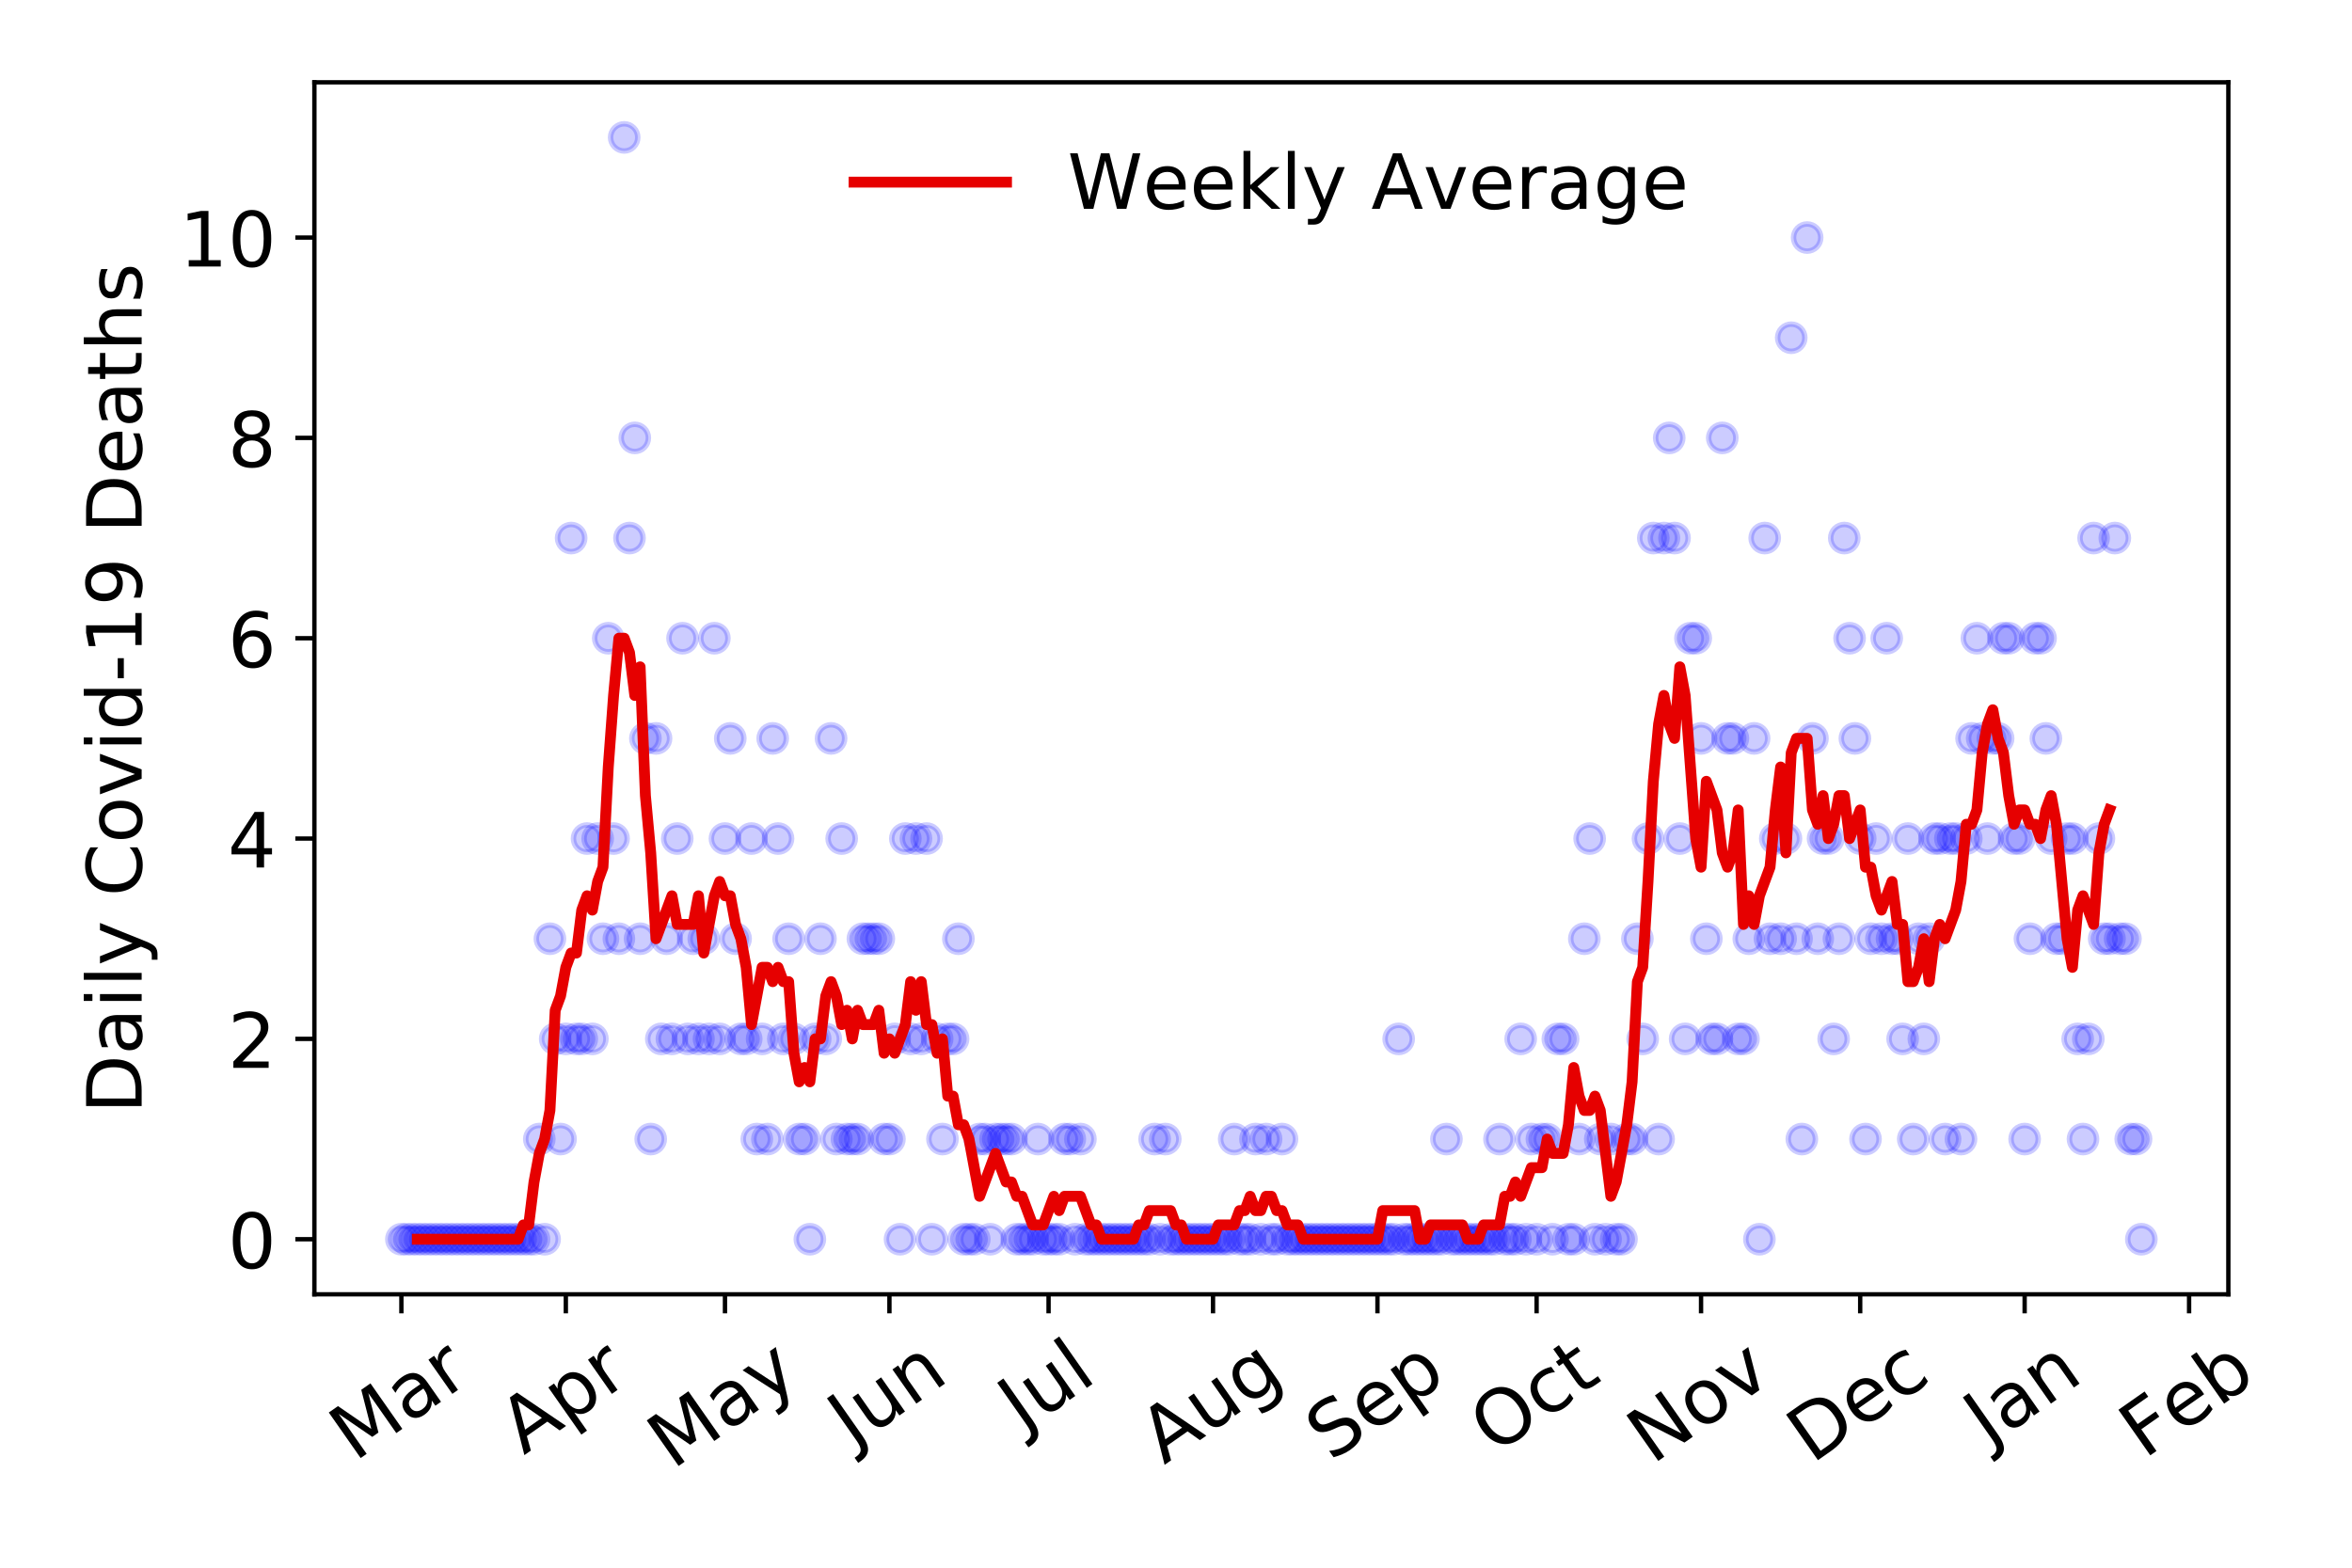 <?xml version="1.0" encoding="utf-8" standalone="no"?>
<!DOCTYPE svg PUBLIC "-//W3C//DTD SVG 1.1//EN"
  "http://www.w3.org/Graphics/SVG/1.1/DTD/svg11.dtd">
<!-- Created with matplotlib (https://matplotlib.org/) -->
<svg height="288pt" version="1.1" viewBox="0 0 432 288" width="432pt" xmlns="http://www.w3.org/2000/svg" xmlns:xlink="http://www.w3.org/1999/xlink">
 <defs>
  <style type="text/css">
*{stroke-linecap:butt;stroke-linejoin:round;}
  </style>
 </defs>
 <g id="figure_1">
  <g id="patch_1">
   <path d="M 0 288 
L 432 288 
L 432 0 
L 0 0 
z
" style="fill:#ffffff;"/>
  </g>
  <g id="axes_1">
   <g id="patch_2">
    <path d="M 57.745 237.778 
L 409.288 237.778 
L 409.288 15.12 
L 57.745 15.12 
z
" style="fill:#ffffff;"/>
   </g>
   <g id="matplotlib.axis_1">
    <g id="xtick_1">
     <g id="line2d_1">
      <defs>
       <path d="M 0 0 
L 0 3.5 
" id="m3aed939df9" style="stroke:#000000;stroke-width:0.8;"/>
      </defs>
      <g>
       <use style="stroke:#000000;stroke-width:0.8;" x="73.724" xlink:href="#m3aed939df9" y="237.778"/>
      </g>
     </g>
     <g id="text_1">
      <!-- Mar -->
      <defs>
       <path d="M 9.812 72.906 
L 24.516 72.906 
L 43.109 23.297 
L 61.812 72.906 
L 76.516 72.906 
L 76.516 0 
L 66.891 0 
L 66.891 64.016 
L 48.094 14.016 
L 38.188 14.016 
L 19.391 64.016 
L 19.391 0 
L 9.812 0 
z
" id="DejaVuSans-77"/>
       <path d="M 34.281 27.484 
Q 23.391 27.484 19.188 25 
Q 14.984 22.516 14.984 16.5 
Q 14.984 11.719 18.141 8.906 
Q 21.297 6.109 26.703 6.109 
Q 34.188 6.109 38.703 11.406 
Q 43.219 16.703 43.219 25.484 
L 43.219 27.484 
z
M 52.203 31.203 
L 52.203 0 
L 43.219 0 
L 43.219 8.297 
Q 40.141 3.328 35.547 0.953 
Q 30.953 -1.422 24.312 -1.422 
Q 15.922 -1.422 10.953 3.297 
Q 6 8.016 6 15.922 
Q 6 25.141 12.172 29.828 
Q 18.359 34.516 30.609 34.516 
L 43.219 34.516 
L 43.219 35.406 
Q 43.219 41.609 39.141 45 
Q 35.062 48.391 27.688 48.391 
Q 23 48.391 18.547 47.266 
Q 14.109 46.141 10.016 43.891 
L 10.016 52.203 
Q 14.938 54.109 19.578 55.047 
Q 24.219 56 28.609 56 
Q 40.484 56 46.344 49.844 
Q 52.203 43.703 52.203 31.203 
z
" id="DejaVuSans-97"/>
       <path d="M 41.109 46.297 
Q 39.594 47.172 37.812 47.578 
Q 36.031 48 33.891 48 
Q 26.266 48 22.188 43.047 
Q 18.109 38.094 18.109 28.812 
L 18.109 0 
L 9.078 0 
L 9.078 54.688 
L 18.109 54.688 
L 18.109 46.188 
Q 20.953 51.172 25.484 53.578 
Q 30.031 56 36.531 56 
Q 37.453 56 38.578 55.875 
Q 39.703 55.766 41.062 55.516 
z
" id="DejaVuSans-114"/>
      </defs>
      <g transform="translate(65.121 268.643)rotate(-35)scale(0.14 -0.14)">
       <use xlink:href="#DejaVuSans-77"/>
       <use x="86.279" xlink:href="#DejaVuSans-97"/>
       <use x="147.559" xlink:href="#DejaVuSans-114"/>
      </g>
     </g>
    </g>
    <g id="xtick_2">
     <g id="line2d_2">
      <g>
       <use style="stroke:#000000;stroke-width:0.8;" x="103.929" xlink:href="#m3aed939df9" y="237.778"/>
      </g>
     </g>
     <g id="text_2">
      <!-- Apr -->
      <defs>
       <path d="M 34.188 63.188 
L 20.797 26.906 
L 47.609 26.906 
z
M 28.609 72.906 
L 39.797 72.906 
L 67.578 0 
L 57.328 0 
L 50.688 18.703 
L 17.828 18.703 
L 11.188 0 
L 0.781 0 
z
" id="DejaVuSans-65"/>
       <path d="M 18.109 8.203 
L 18.109 -20.797 
L 9.078 -20.797 
L 9.078 54.688 
L 18.109 54.688 
L 18.109 46.391 
Q 20.953 51.266 25.266 53.625 
Q 29.594 56 35.594 56 
Q 45.562 56 51.781 48.094 
Q 58.016 40.188 58.016 27.297 
Q 58.016 14.406 51.781 6.484 
Q 45.562 -1.422 35.594 -1.422 
Q 29.594 -1.422 25.266 0.953 
Q 20.953 3.328 18.109 8.203 
z
M 48.688 27.297 
Q 48.688 37.203 44.609 42.844 
Q 40.531 48.484 33.406 48.484 
Q 26.266 48.484 22.188 42.844 
Q 18.109 37.203 18.109 27.297 
Q 18.109 17.391 22.188 11.75 
Q 26.266 6.109 33.406 6.109 
Q 40.531 6.109 44.609 11.75 
Q 48.688 17.391 48.688 27.297 
z
" id="DejaVuSans-112"/>
      </defs>
      <g transform="translate(96.225 267.384)rotate(-35)scale(0.14 -0.14)">
       <use xlink:href="#DejaVuSans-65"/>
       <use x="68.408" xlink:href="#DejaVuSans-112"/>
       <use x="131.885" xlink:href="#DejaVuSans-114"/>
      </g>
     </g>
    </g>
    <g id="xtick_3">
     <g id="line2d_3">
      <g>
       <use style="stroke:#000000;stroke-width:0.8;" x="133.159" xlink:href="#m3aed939df9" y="237.778"/>
      </g>
     </g>
     <g id="text_3">
      <!-- May -->
      <defs>
       <path d="M 32.172 -5.078 
Q 28.375 -14.844 24.75 -17.812 
Q 21.141 -20.797 15.094 -20.797 
L 7.906 -20.797 
L 7.906 -13.281 
L 13.188 -13.281 
Q 16.891 -13.281 18.938 -11.516 
Q 21 -9.766 23.484 -3.219 
L 25.094 0.875 
L 2.984 54.688 
L 12.5 54.688 
L 29.594 11.922 
L 46.688 54.688 
L 56.203 54.688 
z
" id="DejaVuSans-121"/>
      </defs>
      <g transform="translate(123.52 270.094)rotate(-35)scale(0.14 -0.14)">
       <use xlink:href="#DejaVuSans-77"/>
       <use x="86.279" xlink:href="#DejaVuSans-97"/>
       <use x="147.559" xlink:href="#DejaVuSans-121"/>
      </g>
     </g>
    </g>
    <g id="xtick_4">
     <g id="line2d_4">
      <g>
       <use style="stroke:#000000;stroke-width:0.8;" x="163.364" xlink:href="#m3aed939df9" y="237.778"/>
      </g>
     </g>
     <g id="text_4">
      <!-- Jun -->
      <defs>
       <path d="M 9.812 72.906 
L 19.672 72.906 
L 19.672 5.078 
Q 19.672 -8.109 14.672 -14.062 
Q 9.672 -20.016 -1.422 -20.016 
L -5.172 -20.016 
L -5.172 -11.719 
L -2.094 -11.719 
Q 4.438 -11.719 7.125 -8.047 
Q 9.812 -4.391 9.812 5.078 
z
" id="DejaVuSans-74"/>
       <path d="M 8.5 21.578 
L 8.5 54.688 
L 17.484 54.688 
L 17.484 21.922 
Q 17.484 14.156 20.5 10.266 
Q 23.531 6.391 29.594 6.391 
Q 36.859 6.391 41.078 11.031 
Q 45.312 15.672 45.312 23.688 
L 45.312 54.688 
L 54.297 54.688 
L 54.297 0 
L 45.312 0 
L 45.312 8.406 
Q 42.047 3.422 37.719 1 
Q 33.406 -1.422 27.688 -1.422 
Q 18.266 -1.422 13.375 4.438 
Q 8.5 10.297 8.5 21.578 
z
M 31.109 56 
z
" id="DejaVuSans-117"/>
       <path d="M 54.891 33.016 
L 54.891 0 
L 45.906 0 
L 45.906 32.719 
Q 45.906 40.484 42.875 44.328 
Q 39.844 48.188 33.797 48.188 
Q 26.516 48.188 22.312 43.547 
Q 18.109 38.922 18.109 30.906 
L 18.109 0 
L 9.078 0 
L 9.078 54.688 
L 18.109 54.688 
L 18.109 46.188 
Q 21.344 51.125 25.703 53.562 
Q 30.078 56 35.797 56 
Q 45.219 56 50.047 50.172 
Q 54.891 44.344 54.891 33.016 
z
" id="DejaVuSans-110"/>
      </defs>
      <g transform="translate(156.62 266.039)rotate(-35)scale(0.14 -0.14)">
       <use xlink:href="#DejaVuSans-74"/>
       <use x="29.492" xlink:href="#DejaVuSans-117"/>
       <use x="92.871" xlink:href="#DejaVuSans-110"/>
      </g>
     </g>
    </g>
    <g id="xtick_5">
     <g id="line2d_5">
      <g>
       <use style="stroke:#000000;stroke-width:0.8;" x="192.594" xlink:href="#m3aed939df9" y="237.778"/>
      </g>
     </g>
     <g id="text_5">
      <!-- Jul -->
      <defs>
       <path d="M 9.422 75.984 
L 18.406 75.984 
L 18.406 0 
L 9.422 0 
z
" id="DejaVuSans-108"/>
      </defs>
      <g transform="translate(187.891 263.181)rotate(-35)scale(0.14 -0.14)">
       <use xlink:href="#DejaVuSans-74"/>
       <use x="29.492" xlink:href="#DejaVuSans-117"/>
       <use x="92.871" xlink:href="#DejaVuSans-108"/>
      </g>
     </g>
    </g>
    <g id="xtick_6">
     <g id="line2d_6">
      <g>
       <use style="stroke:#000000;stroke-width:0.8;" x="222.798" xlink:href="#m3aed939df9" y="237.778"/>
      </g>
     </g>
     <g id="text_6">
      <!-- Aug -->
      <defs>
       <path d="M 45.406 27.984 
Q 45.406 37.75 41.375 43.109 
Q 37.359 48.484 30.078 48.484 
Q 22.859 48.484 18.828 43.109 
Q 14.797 37.75 14.797 27.984 
Q 14.797 18.266 18.828 12.891 
Q 22.859 7.516 30.078 7.516 
Q 37.359 7.516 41.375 12.891 
Q 45.406 18.266 45.406 27.984 
z
M 54.391 6.781 
Q 54.391 -7.172 48.188 -13.984 
Q 42 -20.797 29.203 -20.797 
Q 24.469 -20.797 20.266 -20.094 
Q 16.062 -19.391 12.109 -17.922 
L 12.109 -9.188 
Q 16.062 -11.328 19.922 -12.344 
Q 23.781 -13.375 27.781 -13.375 
Q 36.625 -13.375 41.016 -8.766 
Q 45.406 -4.156 45.406 5.172 
L 45.406 9.625 
Q 42.625 4.781 38.281 2.391 
Q 33.938 0 27.875 0 
Q 17.828 0 11.672 7.656 
Q 5.516 15.328 5.516 27.984 
Q 5.516 40.672 11.672 48.328 
Q 17.828 56 27.875 56 
Q 33.938 56 38.281 53.609 
Q 42.625 51.219 45.406 46.391 
L 45.406 54.688 
L 54.391 54.688 
z
" id="DejaVuSans-103"/>
      </defs>
      <g transform="translate(213.818 269.172)rotate(-35)scale(0.14 -0.14)">
       <use xlink:href="#DejaVuSans-65"/>
       <use x="68.408" xlink:href="#DejaVuSans-117"/>
       <use x="131.787" xlink:href="#DejaVuSans-103"/>
      </g>
     </g>
    </g>
    <g id="xtick_7">
     <g id="line2d_7">
      <g>
       <use style="stroke:#000000;stroke-width:0.8;" x="253.003" xlink:href="#m3aed939df9" y="237.778"/>
      </g>
     </g>
     <g id="text_7">
      <!-- Sep -->
      <defs>
       <path d="M 53.516 70.516 
L 53.516 60.891 
Q 47.906 63.578 42.922 64.891 
Q 37.938 66.219 33.297 66.219 
Q 25.25 66.219 20.875 63.094 
Q 16.5 59.969 16.5 54.203 
Q 16.5 49.359 19.406 46.891 
Q 22.312 44.438 30.422 42.922 
L 36.375 41.703 
Q 47.406 39.594 52.656 34.297 
Q 57.906 29 57.906 20.125 
Q 57.906 9.516 50.797 4.047 
Q 43.703 -1.422 29.984 -1.422 
Q 24.812 -1.422 18.969 -0.25 
Q 13.141 0.922 6.891 3.219 
L 6.891 13.375 
Q 12.891 10.016 18.656 8.297 
Q 24.422 6.594 29.984 6.594 
Q 38.422 6.594 43.016 9.906 
Q 47.609 13.234 47.609 19.391 
Q 47.609 24.75 44.312 27.781 
Q 41.016 30.812 33.5 32.328 
L 27.484 33.5 
Q 16.453 35.688 11.516 40.375 
Q 6.594 45.062 6.594 53.422 
Q 6.594 63.094 13.406 68.656 
Q 20.219 74.219 32.172 74.219 
Q 37.312 74.219 42.625 73.281 
Q 47.953 72.359 53.516 70.516 
z
" id="DejaVuSans-83"/>
       <path d="M 56.203 29.594 
L 56.203 25.203 
L 14.891 25.203 
Q 15.484 15.922 20.484 11.062 
Q 25.484 6.203 34.422 6.203 
Q 39.594 6.203 44.453 7.469 
Q 49.312 8.734 54.109 11.281 
L 54.109 2.781 
Q 49.266 0.734 44.188 -0.344 
Q 39.109 -1.422 33.891 -1.422 
Q 20.797 -1.422 13.156 6.188 
Q 5.516 13.812 5.516 26.812 
Q 5.516 40.234 12.766 48.109 
Q 20.016 56 32.328 56 
Q 43.359 56 49.781 48.891 
Q 56.203 41.797 56.203 29.594 
z
M 47.219 32.234 
Q 47.125 39.594 43.094 43.984 
Q 39.062 48.391 32.422 48.391 
Q 24.906 48.391 20.391 44.141 
Q 15.875 39.891 15.188 32.172 
z
" id="DejaVuSans-101"/>
      </defs>
      <g transform="translate(244.41 268.629)rotate(-35)scale(0.14 -0.14)">
       <use xlink:href="#DejaVuSans-83"/>
       <use x="63.477" xlink:href="#DejaVuSans-101"/>
       <use x="125" xlink:href="#DejaVuSans-112"/>
      </g>
     </g>
    </g>
    <g id="xtick_8">
     <g id="line2d_8">
      <g>
       <use style="stroke:#000000;stroke-width:0.8;" x="282.233" xlink:href="#m3aed939df9" y="237.778"/>
      </g>
     </g>
     <g id="text_8">
      <!-- Oct -->
      <defs>
       <path d="M 39.406 66.219 
Q 28.656 66.219 22.328 58.203 
Q 16.016 50.203 16.016 36.375 
Q 16.016 22.609 22.328 14.594 
Q 28.656 6.594 39.406 6.594 
Q 50.141 6.594 56.422 14.594 
Q 62.703 22.609 62.703 36.375 
Q 62.703 50.203 56.422 58.203 
Q 50.141 66.219 39.406 66.219 
z
M 39.406 74.219 
Q 54.734 74.219 63.906 63.938 
Q 73.094 53.656 73.094 36.375 
Q 73.094 19.141 63.906 8.859 
Q 54.734 -1.422 39.406 -1.422 
Q 24.031 -1.422 14.812 8.828 
Q 5.609 19.094 5.609 36.375 
Q 5.609 53.656 14.812 63.938 
Q 24.031 74.219 39.406 74.219 
z
" id="DejaVuSans-79"/>
       <path d="M 48.781 52.594 
L 48.781 44.188 
Q 44.969 46.297 41.141 47.344 
Q 37.312 48.391 33.406 48.391 
Q 24.656 48.391 19.812 42.844 
Q 14.984 37.312 14.984 27.297 
Q 14.984 17.281 19.812 11.734 
Q 24.656 6.203 33.406 6.203 
Q 37.312 6.203 41.141 7.25 
Q 44.969 8.297 48.781 10.406 
L 48.781 2.094 
Q 45.016 0.344 40.984 -0.531 
Q 36.969 -1.422 32.422 -1.422 
Q 20.062 -1.422 12.781 6.344 
Q 5.516 14.109 5.516 27.297 
Q 5.516 40.672 12.859 48.328 
Q 20.219 56 33.016 56 
Q 37.156 56 41.109 55.141 
Q 45.062 54.297 48.781 52.594 
z
" id="DejaVuSans-99"/>
       <path d="M 18.312 70.219 
L 18.312 54.688 
L 36.812 54.688 
L 36.812 47.703 
L 18.312 47.703 
L 18.312 18.016 
Q 18.312 11.328 20.141 9.422 
Q 21.969 7.516 27.594 7.516 
L 36.812 7.516 
L 36.812 0 
L 27.594 0 
Q 17.188 0 13.234 3.875 
Q 9.281 7.766 9.281 18.016 
L 9.281 47.703 
L 2.688 47.703 
L 2.688 54.688 
L 9.281 54.688 
L 9.281 70.219 
z
" id="DejaVuSans-116"/>
      </defs>
      <g transform="translate(274.535 267.377)rotate(-35)scale(0.14 -0.14)">
       <use xlink:href="#DejaVuSans-79"/>
       <use x="78.711" xlink:href="#DejaVuSans-99"/>
       <use x="133.691" xlink:href="#DejaVuSans-116"/>
      </g>
     </g>
    </g>
    <g id="xtick_9">
     <g id="line2d_9">
      <g>
       <use style="stroke:#000000;stroke-width:0.8;" x="312.438" xlink:href="#m3aed939df9" y="237.778"/>
      </g>
     </g>
     <g id="text_9">
      <!-- Nov -->
      <defs>
       <path d="M 9.812 72.906 
L 23.094 72.906 
L 55.422 11.922 
L 55.422 72.906 
L 64.984 72.906 
L 64.984 0 
L 51.703 0 
L 19.391 60.984 
L 19.391 0 
L 9.812 0 
z
" id="DejaVuSans-78"/>
       <path d="M 30.609 48.391 
Q 23.391 48.391 19.188 42.75 
Q 14.984 37.109 14.984 27.297 
Q 14.984 17.484 19.156 11.844 
Q 23.344 6.203 30.609 6.203 
Q 37.797 6.203 41.984 11.859 
Q 46.188 17.531 46.188 27.297 
Q 46.188 37.016 41.984 42.703 
Q 37.797 48.391 30.609 48.391 
z
M 30.609 56 
Q 42.328 56 49.016 48.375 
Q 55.719 40.766 55.719 27.297 
Q 55.719 13.875 49.016 6.219 
Q 42.328 -1.422 30.609 -1.422 
Q 18.844 -1.422 12.172 6.219 
Q 5.516 13.875 5.516 27.297 
Q 5.516 40.766 12.172 48.375 
Q 18.844 56 30.609 56 
z
" id="DejaVuSans-111"/>
       <path d="M 2.984 54.688 
L 12.5 54.688 
L 29.594 8.797 
L 46.688 54.688 
L 56.203 54.688 
L 35.688 0 
L 23.484 0 
z
" id="DejaVuSans-118"/>
      </defs>
      <g transform="translate(303.462 269.166)rotate(-35)scale(0.14 -0.14)">
       <use xlink:href="#DejaVuSans-78"/>
       <use x="74.805" xlink:href="#DejaVuSans-111"/>
       <use x="135.986" xlink:href="#DejaVuSans-118"/>
      </g>
     </g>
    </g>
    <g id="xtick_10">
     <g id="line2d_10">
      <g>
       <use style="stroke:#000000;stroke-width:0.8;" x="341.668" xlink:href="#m3aed939df9" y="237.778"/>
      </g>
     </g>
     <g id="text_10">
      <!-- Dec -->
      <defs>
       <path d="M 19.672 64.797 
L 19.672 8.109 
L 31.594 8.109 
Q 46.688 8.109 53.688 14.938 
Q 60.688 21.781 60.688 36.531 
Q 60.688 51.172 53.688 57.984 
Q 46.688 64.797 31.594 64.797 
z
M 9.812 72.906 
L 30.078 72.906 
Q 51.266 72.906 61.172 64.094 
Q 71.094 55.281 71.094 36.531 
Q 71.094 17.672 61.125 8.828 
Q 51.172 0 30.078 0 
L 9.812 0 
z
" id="DejaVuSans-68"/>
      </defs>
      <g transform="translate(332.788 269.032)rotate(-35)scale(0.14 -0.14)">
       <use xlink:href="#DejaVuSans-68"/>
       <use x="77.002" xlink:href="#DejaVuSans-101"/>
       <use x="138.525" xlink:href="#DejaVuSans-99"/>
      </g>
     </g>
    </g>
    <g id="xtick_11">
     <g id="line2d_11">
      <g>
       <use style="stroke:#000000;stroke-width:0.8;" x="371.873" xlink:href="#m3aed939df9" y="237.778"/>
      </g>
     </g>
     <g id="text_11">
      <!-- Jan -->
      <g transform="translate(365.249 265.871)rotate(-35)scale(0.14 -0.14)">
       <use xlink:href="#DejaVuSans-74"/>
       <use x="29.492" xlink:href="#DejaVuSans-97"/>
       <use x="90.771" xlink:href="#DejaVuSans-110"/>
      </g>
     </g>
    </g>
    <g id="xtick_12">
     <g id="line2d_12">
      <g>
       <use style="stroke:#000000;stroke-width:0.8;" x="402.077" xlink:href="#m3aed939df9" y="237.778"/>
      </g>
     </g>
     <g id="text_12">
      <!-- Feb -->
      <defs>
       <path d="M 9.812 72.906 
L 51.703 72.906 
L 51.703 64.594 
L 19.672 64.594 
L 19.672 43.109 
L 48.578 43.109 
L 48.578 34.812 
L 19.672 34.812 
L 19.672 0 
L 9.812 0 
z
" id="DejaVuSans-70"/>
       <path d="M 48.688 27.297 
Q 48.688 37.203 44.609 42.844 
Q 40.531 48.484 33.406 48.484 
Q 26.266 48.484 22.188 42.844 
Q 18.109 37.203 18.109 27.297 
Q 18.109 17.391 22.188 11.75 
Q 26.266 6.109 33.406 6.109 
Q 40.531 6.109 44.609 11.75 
Q 48.688 17.391 48.688 27.297 
z
M 18.109 46.391 
Q 20.953 51.266 25.266 53.625 
Q 29.594 56 35.594 56 
Q 45.562 56 51.781 48.094 
Q 58.016 40.188 58.016 27.297 
Q 58.016 14.406 51.781 6.484 
Q 45.562 -1.422 35.594 -1.422 
Q 29.594 -1.422 25.266 0.953 
Q 20.953 3.328 18.109 8.203 
L 18.109 0 
L 9.078 0 
L 9.078 75.984 
L 18.109 75.984 
z
" id="DejaVuSans-98"/>
      </defs>
      <g transform="translate(393.831 268.143)rotate(-35)scale(0.14 -0.14)">
       <use xlink:href="#DejaVuSans-70"/>
       <use x="57.441" xlink:href="#DejaVuSans-101"/>
       <use x="118.965" xlink:href="#DejaVuSans-98"/>
      </g>
     </g>
    </g>
   </g>
   <g id="matplotlib.axis_2">
    <g id="ytick_1">
     <g id="line2d_13">
      <defs>
       <path d="M 0 0 
L -3.5 0 
" id="m6d54b5badb" style="stroke:#000000;stroke-width:0.8;"/>
      </defs>
      <g>
       <use style="stroke:#000000;stroke-width:0.8;" x="57.745" xlink:href="#m6d54b5badb" y="227.657"/>
      </g>
     </g>
     <g id="text_13">
      <!-- 0 -->
      <defs>
       <path d="M 31.781 66.406 
Q 24.172 66.406 20.328 58.906 
Q 16.5 51.422 16.5 36.375 
Q 16.5 21.391 20.328 13.891 
Q 24.172 6.391 31.781 6.391 
Q 39.453 6.391 43.281 13.891 
Q 47.125 21.391 47.125 36.375 
Q 47.125 51.422 43.281 58.906 
Q 39.453 66.406 31.781 66.406 
z
M 31.781 74.219 
Q 44.047 74.219 50.516 64.516 
Q 56.984 54.828 56.984 36.375 
Q 56.984 17.969 50.516 8.266 
Q 44.047 -1.422 31.781 -1.422 
Q 19.531 -1.422 13.062 8.266 
Q 6.594 17.969 6.594 36.375 
Q 6.594 54.828 13.062 64.516 
Q 19.531 74.219 31.781 74.219 
z
" id="DejaVuSans-48"/>
      </defs>
      <g transform="translate(41.837 232.976)scale(0.14 -0.14)">
       <use xlink:href="#DejaVuSans-48"/>
      </g>
     </g>
    </g>
    <g id="ytick_2">
     <g id="line2d_14">
      <g>
       <use style="stroke:#000000;stroke-width:0.8;" x="57.745" xlink:href="#m6d54b5badb" y="190.854"/>
      </g>
     </g>
     <g id="text_14">
      <!-- 2 -->
      <defs>
       <path d="M 19.188 8.297 
L 53.609 8.297 
L 53.609 0 
L 7.328 0 
L 7.328 8.297 
Q 12.938 14.109 22.625 23.891 
Q 32.328 33.688 34.812 36.531 
Q 39.547 41.844 41.422 45.531 
Q 43.312 49.219 43.312 52.781 
Q 43.312 58.594 39.234 62.25 
Q 35.156 65.922 28.609 65.922 
Q 23.969 65.922 18.812 64.312 
Q 13.672 62.703 7.812 59.422 
L 7.812 69.391 
Q 13.766 71.781 18.938 73 
Q 24.125 74.219 28.422 74.219 
Q 39.75 74.219 46.484 68.547 
Q 53.219 62.891 53.219 53.422 
Q 53.219 48.922 51.531 44.891 
Q 49.859 40.875 45.406 35.406 
Q 44.188 33.984 37.641 27.219 
Q 31.109 20.453 19.188 8.297 
z
" id="DejaVuSans-50"/>
      </defs>
      <g transform="translate(41.837 196.173)scale(0.14 -0.14)">
       <use xlink:href="#DejaVuSans-50"/>
      </g>
     </g>
    </g>
    <g id="ytick_3">
     <g id="line2d_15">
      <g>
       <use style="stroke:#000000;stroke-width:0.8;" x="57.745" xlink:href="#m6d54b5badb" y="154.051"/>
      </g>
     </g>
     <g id="text_15">
      <!-- 4 -->
      <defs>
       <path d="M 37.797 64.312 
L 12.891 25.391 
L 37.797 25.391 
z
M 35.203 72.906 
L 47.609 72.906 
L 47.609 25.391 
L 58.016 25.391 
L 58.016 17.188 
L 47.609 17.188 
L 47.609 0 
L 37.797 0 
L 37.797 17.188 
L 4.891 17.188 
L 4.891 26.703 
z
" id="DejaVuSans-52"/>
      </defs>
      <g transform="translate(41.837 159.37)scale(0.14 -0.14)">
       <use xlink:href="#DejaVuSans-52"/>
      </g>
     </g>
    </g>
    <g id="ytick_4">
     <g id="line2d_16">
      <g>
       <use style="stroke:#000000;stroke-width:0.8;" x="57.745" xlink:href="#m6d54b5badb" y="117.248"/>
      </g>
     </g>
     <g id="text_16">
      <!-- 6 -->
      <defs>
       <path d="M 33.016 40.375 
Q 26.375 40.375 22.484 35.828 
Q 18.609 31.297 18.609 23.391 
Q 18.609 15.531 22.484 10.953 
Q 26.375 6.391 33.016 6.391 
Q 39.656 6.391 43.531 10.953 
Q 47.406 15.531 47.406 23.391 
Q 47.406 31.297 43.531 35.828 
Q 39.656 40.375 33.016 40.375 
z
M 52.594 71.297 
L 52.594 62.312 
Q 48.875 64.062 45.094 64.984 
Q 41.312 65.922 37.594 65.922 
Q 27.828 65.922 22.672 59.328 
Q 17.531 52.734 16.797 39.406 
Q 19.672 43.656 24.016 45.922 
Q 28.375 48.188 33.594 48.188 
Q 44.578 48.188 50.953 41.516 
Q 57.328 34.859 57.328 23.391 
Q 57.328 12.156 50.688 5.359 
Q 44.047 -1.422 33.016 -1.422 
Q 20.359 -1.422 13.672 8.266 
Q 6.984 17.969 6.984 36.375 
Q 6.984 53.656 15.188 63.938 
Q 23.391 74.219 37.203 74.219 
Q 40.922 74.219 44.703 73.484 
Q 48.484 72.75 52.594 71.297 
z
" id="DejaVuSans-54"/>
      </defs>
      <g transform="translate(41.837 122.567)scale(0.14 -0.14)">
       <use xlink:href="#DejaVuSans-54"/>
      </g>
     </g>
    </g>
    <g id="ytick_5">
     <g id="line2d_17">
      <g>
       <use style="stroke:#000000;stroke-width:0.8;" x="57.745" xlink:href="#m6d54b5badb" y="80.445"/>
      </g>
     </g>
     <g id="text_17">
      <!-- 8 -->
      <defs>
       <path d="M 31.781 34.625 
Q 24.75 34.625 20.719 30.859 
Q 16.703 27.094 16.703 20.516 
Q 16.703 13.922 20.719 10.156 
Q 24.75 6.391 31.781 6.391 
Q 38.812 6.391 42.859 10.172 
Q 46.922 13.969 46.922 20.516 
Q 46.922 27.094 42.891 30.859 
Q 38.875 34.625 31.781 34.625 
z
M 21.922 38.812 
Q 15.578 40.375 12.031 44.719 
Q 8.5 49.078 8.5 55.328 
Q 8.5 64.062 14.719 69.141 
Q 20.953 74.219 31.781 74.219 
Q 42.672 74.219 48.875 69.141 
Q 55.078 64.062 55.078 55.328 
Q 55.078 49.078 51.531 44.719 
Q 48 40.375 41.703 38.812 
Q 48.828 37.156 52.797 32.312 
Q 56.781 27.484 56.781 20.516 
Q 56.781 9.906 50.312 4.234 
Q 43.844 -1.422 31.781 -1.422 
Q 19.734 -1.422 13.25 4.234 
Q 6.781 9.906 6.781 20.516 
Q 6.781 27.484 10.781 32.312 
Q 14.797 37.156 21.922 38.812 
z
M 18.312 54.391 
Q 18.312 48.734 21.844 45.562 
Q 25.391 42.391 31.781 42.391 
Q 38.141 42.391 41.719 45.562 
Q 45.312 48.734 45.312 54.391 
Q 45.312 60.062 41.719 63.234 
Q 38.141 66.406 31.781 66.406 
Q 25.391 66.406 21.844 63.234 
Q 18.312 60.062 18.312 54.391 
z
" id="DejaVuSans-56"/>
      </defs>
      <g transform="translate(41.837 85.764)scale(0.14 -0.14)">
       <use xlink:href="#DejaVuSans-56"/>
      </g>
     </g>
    </g>
    <g id="ytick_6">
     <g id="line2d_18">
      <g>
       <use style="stroke:#000000;stroke-width:0.8;" x="57.745" xlink:href="#m6d54b5badb" y="43.642"/>
      </g>
     </g>
     <g id="text_18">
      <!-- 10 -->
      <defs>
       <path d="M 12.406 8.297 
L 28.516 8.297 
L 28.516 63.922 
L 10.984 60.406 
L 10.984 69.391 
L 28.422 72.906 
L 38.281 72.906 
L 38.281 8.297 
L 54.391 8.297 
L 54.391 0 
L 12.406 0 
z
" id="DejaVuSans-49"/>
      </defs>
      <g transform="translate(32.93 48.961)scale(0.14 -0.14)">
       <use xlink:href="#DejaVuSans-49"/>
       <use x="63.623" xlink:href="#DejaVuSans-48"/>
      </g>
     </g>
    </g>
    <g id="text_19">
     <!-- Daily Covid-19 Deaths -->
     <defs>
      <path d="M 9.422 54.688 
L 18.406 54.688 
L 18.406 0 
L 9.422 0 
z
M 9.422 75.984 
L 18.406 75.984 
L 18.406 64.594 
L 9.422 64.594 
z
" id="DejaVuSans-105"/>
      <path id="DejaVuSans-32"/>
      <path d="M 64.406 67.281 
L 64.406 56.891 
Q 59.422 61.531 53.781 63.812 
Q 48.141 66.109 41.797 66.109 
Q 29.297 66.109 22.656 58.469 
Q 16.016 50.828 16.016 36.375 
Q 16.016 21.969 22.656 14.328 
Q 29.297 6.688 41.797 6.688 
Q 48.141 6.688 53.781 8.984 
Q 59.422 11.281 64.406 15.922 
L 64.406 5.609 
Q 59.234 2.094 53.438 0.328 
Q 47.656 -1.422 41.219 -1.422 
Q 24.656 -1.422 15.125 8.703 
Q 5.609 18.844 5.609 36.375 
Q 5.609 53.953 15.125 64.078 
Q 24.656 74.219 41.219 74.219 
Q 47.75 74.219 53.531 72.484 
Q 59.328 70.75 64.406 67.281 
z
" id="DejaVuSans-67"/>
      <path d="M 45.406 46.391 
L 45.406 75.984 
L 54.391 75.984 
L 54.391 0 
L 45.406 0 
L 45.406 8.203 
Q 42.578 3.328 38.25 0.953 
Q 33.938 -1.422 27.875 -1.422 
Q 17.969 -1.422 11.734 6.484 
Q 5.516 14.406 5.516 27.297 
Q 5.516 40.188 11.734 48.094 
Q 17.969 56 27.875 56 
Q 33.938 56 38.25 53.625 
Q 42.578 51.266 45.406 46.391 
z
M 14.797 27.297 
Q 14.797 17.391 18.875 11.75 
Q 22.953 6.109 30.078 6.109 
Q 37.203 6.109 41.297 11.75 
Q 45.406 17.391 45.406 27.297 
Q 45.406 37.203 41.297 42.844 
Q 37.203 48.484 30.078 48.484 
Q 22.953 48.484 18.875 42.844 
Q 14.797 37.203 14.797 27.297 
z
" id="DejaVuSans-100"/>
      <path d="M 4.891 31.391 
L 31.203 31.391 
L 31.203 23.391 
L 4.891 23.391 
z
" id="DejaVuSans-45"/>
      <path d="M 10.984 1.516 
L 10.984 10.5 
Q 14.703 8.734 18.5 7.812 
Q 22.312 6.891 25.984 6.891 
Q 35.75 6.891 40.891 13.453 
Q 46.047 20.016 46.781 33.406 
Q 43.953 29.203 39.594 26.953 
Q 35.25 24.703 29.984 24.703 
Q 19.047 24.703 12.672 31.312 
Q 6.297 37.938 6.297 49.422 
Q 6.297 60.641 12.938 67.422 
Q 19.578 74.219 30.609 74.219 
Q 43.266 74.219 49.922 64.516 
Q 56.594 54.828 56.594 36.375 
Q 56.594 19.141 48.406 8.859 
Q 40.234 -1.422 26.422 -1.422 
Q 22.703 -1.422 18.891 -0.688 
Q 15.094 0.047 10.984 1.516 
z
M 30.609 32.422 
Q 37.25 32.422 41.125 36.953 
Q 45.016 41.5 45.016 49.422 
Q 45.016 57.281 41.125 61.844 
Q 37.25 66.406 30.609 66.406 
Q 23.969 66.406 20.094 61.844 
Q 16.219 57.281 16.219 49.422 
Q 16.219 41.5 20.094 36.953 
Q 23.969 32.422 30.609 32.422 
z
" id="DejaVuSans-57"/>
      <path d="M 54.891 33.016 
L 54.891 0 
L 45.906 0 
L 45.906 32.719 
Q 45.906 40.484 42.875 44.328 
Q 39.844 48.188 33.797 48.188 
Q 26.516 48.188 22.312 43.547 
Q 18.109 38.922 18.109 30.906 
L 18.109 0 
L 9.078 0 
L 9.078 75.984 
L 18.109 75.984 
L 18.109 46.188 
Q 21.344 51.125 25.703 53.562 
Q 30.078 56 35.797 56 
Q 45.219 56 50.047 50.172 
Q 54.891 44.344 54.891 33.016 
z
" id="DejaVuSans-104"/>
      <path d="M 44.281 53.078 
L 44.281 44.578 
Q 40.484 46.531 36.375 47.5 
Q 32.281 48.484 27.875 48.484 
Q 21.188 48.484 17.844 46.438 
Q 14.5 44.391 14.5 40.281 
Q 14.5 37.156 16.891 35.375 
Q 19.281 33.594 26.516 31.984 
L 29.594 31.297 
Q 39.156 29.25 43.188 25.516 
Q 47.219 21.781 47.219 15.094 
Q 47.219 7.469 41.188 3.016 
Q 35.156 -1.422 24.609 -1.422 
Q 20.219 -1.422 15.453 -0.562 
Q 10.688 0.297 5.422 2 
L 5.422 11.281 
Q 10.406 8.688 15.234 7.391 
Q 20.062 6.109 24.812 6.109 
Q 31.156 6.109 34.562 8.281 
Q 37.984 10.453 37.984 14.406 
Q 37.984 18.062 35.516 20.016 
Q 33.062 21.969 24.703 23.781 
L 21.578 24.516 
Q 13.234 26.266 9.516 29.906 
Q 5.812 33.547 5.812 39.891 
Q 5.812 47.609 11.281 51.797 
Q 16.75 56 26.812 56 
Q 31.781 56 36.172 55.266 
Q 40.578 54.547 44.281 53.078 
z
" id="DejaVuSans-115"/>
     </defs>
     <g transform="translate(26.018 204.56)rotate(-90)scale(0.14 -0.14)">
      <use xlink:href="#DejaVuSans-68"/>
      <use x="77.002" xlink:href="#DejaVuSans-97"/>
      <use x="138.281" xlink:href="#DejaVuSans-105"/>
      <use x="166.064" xlink:href="#DejaVuSans-108"/>
      <use x="193.848" xlink:href="#DejaVuSans-121"/>
      <use x="253.027" xlink:href="#DejaVuSans-32"/>
      <use x="284.814" xlink:href="#DejaVuSans-67"/>
      <use x="354.639" xlink:href="#DejaVuSans-111"/>
      <use x="415.82" xlink:href="#DejaVuSans-118"/>
      <use x="475" xlink:href="#DejaVuSans-105"/>
      <use x="502.783" xlink:href="#DejaVuSans-100"/>
      <use x="566.26" xlink:href="#DejaVuSans-45"/>
      <use x="602.344" xlink:href="#DejaVuSans-49"/>
      <use x="665.967" xlink:href="#DejaVuSans-57"/>
      <use x="729.59" xlink:href="#DejaVuSans-32"/>
      <use x="761.377" xlink:href="#DejaVuSans-68"/>
      <use x="838.379" xlink:href="#DejaVuSans-101"/>
      <use x="899.902" xlink:href="#DejaVuSans-97"/>
      <use x="961.182" xlink:href="#DejaVuSans-116"/>
      <use x="1000.391" xlink:href="#DejaVuSans-104"/>
      <use x="1063.77" xlink:href="#DejaVuSans-115"/>
     </g>
    </g>
   </g>
   <g id="line2d_19">
    <defs>
     <path d="M 0 2.5 
C 0.663 2.5 1.299 2.237 1.768 1.768 
C 2.237 1.299 2.5 0.663 2.5 0 
C 2.5 -0.663 2.237 -1.299 1.768 -1.768 
C 1.299 -2.237 0.663 -2.5 0 -2.5 
C -0.663 -2.5 -1.299 -2.237 -1.768 -1.768 
C -2.237 -1.299 -2.5 -0.663 -2.5 0 
C -2.5 0.663 -2.237 1.299 -1.768 1.768 
C -1.299 2.237 -0.663 2.5 0 2.5 
z
" id="m02576513d2" style="stroke:#0000ff;stroke-opacity:0.2;"/>
    </defs>
    <g clip-path="url(#p062f4aba9e)">
     <use style="fill:#0000ff;fill-opacity:0.2;stroke:#0000ff;stroke-opacity:0.2;" x="73.724" xlink:href="#m02576513d2" y="227.657"/>
     <use style="fill:#0000ff;fill-opacity:0.2;stroke:#0000ff;stroke-opacity:0.2;" x="74.699" xlink:href="#m02576513d2" y="227.657"/>
     <use style="fill:#0000ff;fill-opacity:0.2;stroke:#0000ff;stroke-opacity:0.2;" x="75.673" xlink:href="#m02576513d2" y="227.657"/>
     <use style="fill:#0000ff;fill-opacity:0.2;stroke:#0000ff;stroke-opacity:0.2;" x="76.647" xlink:href="#m02576513d2" y="227.657"/>
     <use style="fill:#0000ff;fill-opacity:0.2;stroke:#0000ff;stroke-opacity:0.2;" x="77.622" xlink:href="#m02576513d2" y="227.657"/>
     <use style="fill:#0000ff;fill-opacity:0.2;stroke:#0000ff;stroke-opacity:0.2;" x="78.596" xlink:href="#m02576513d2" y="227.657"/>
     <use style="fill:#0000ff;fill-opacity:0.2;stroke:#0000ff;stroke-opacity:0.2;" x="79.57" xlink:href="#m02576513d2" y="227.657"/>
     <use style="fill:#0000ff;fill-opacity:0.2;stroke:#0000ff;stroke-opacity:0.2;" x="80.545" xlink:href="#m02576513d2" y="227.657"/>
     <use style="fill:#0000ff;fill-opacity:0.2;stroke:#0000ff;stroke-opacity:0.2;" x="81.519" xlink:href="#m02576513d2" y="227.657"/>
     <use style="fill:#0000ff;fill-opacity:0.2;stroke:#0000ff;stroke-opacity:0.2;" x="82.493" xlink:href="#m02576513d2" y="227.657"/>
     <use style="fill:#0000ff;fill-opacity:0.2;stroke:#0000ff;stroke-opacity:0.2;" x="83.468" xlink:href="#m02576513d2" y="227.657"/>
     <use style="fill:#0000ff;fill-opacity:0.2;stroke:#0000ff;stroke-opacity:0.2;" x="84.442" xlink:href="#m02576513d2" y="227.657"/>
     <use style="fill:#0000ff;fill-opacity:0.2;stroke:#0000ff;stroke-opacity:0.2;" x="85.416" xlink:href="#m02576513d2" y="227.657"/>
     <use style="fill:#0000ff;fill-opacity:0.2;stroke:#0000ff;stroke-opacity:0.2;" x="86.391" xlink:href="#m02576513d2" y="227.657"/>
     <use style="fill:#0000ff;fill-opacity:0.2;stroke:#0000ff;stroke-opacity:0.2;" x="87.365" xlink:href="#m02576513d2" y="227.657"/>
     <use style="fill:#0000ff;fill-opacity:0.2;stroke:#0000ff;stroke-opacity:0.2;" x="88.339" xlink:href="#m02576513d2" y="227.657"/>
     <use style="fill:#0000ff;fill-opacity:0.2;stroke:#0000ff;stroke-opacity:0.2;" x="89.314" xlink:href="#m02576513d2" y="227.657"/>
     <use style="fill:#0000ff;fill-opacity:0.2;stroke:#0000ff;stroke-opacity:0.2;" x="90.288" xlink:href="#m02576513d2" y="227.657"/>
     <use style="fill:#0000ff;fill-opacity:0.2;stroke:#0000ff;stroke-opacity:0.2;" x="91.262" xlink:href="#m02576513d2" y="227.657"/>
     <use style="fill:#0000ff;fill-opacity:0.2;stroke:#0000ff;stroke-opacity:0.2;" x="92.237" xlink:href="#m02576513d2" y="227.657"/>
     <use style="fill:#0000ff;fill-opacity:0.2;stroke:#0000ff;stroke-opacity:0.2;" x="93.211" xlink:href="#m02576513d2" y="227.657"/>
     <use style="fill:#0000ff;fill-opacity:0.2;stroke:#0000ff;stroke-opacity:0.2;" x="94.185" xlink:href="#m02576513d2" y="227.657"/>
     <use style="fill:#0000ff;fill-opacity:0.2;stroke:#0000ff;stroke-opacity:0.2;" x="95.16" xlink:href="#m02576513d2" y="227.657"/>
     <use style="fill:#0000ff;fill-opacity:0.2;stroke:#0000ff;stroke-opacity:0.2;" x="96.134" xlink:href="#m02576513d2" y="227.657"/>
     <use style="fill:#0000ff;fill-opacity:0.2;stroke:#0000ff;stroke-opacity:0.2;" x="97.108" xlink:href="#m02576513d2" y="227.657"/>
     <use style="fill:#0000ff;fill-opacity:0.2;stroke:#0000ff;stroke-opacity:0.2;" x="98.083" xlink:href="#m02576513d2" y="227.657"/>
     <use style="fill:#0000ff;fill-opacity:0.2;stroke:#0000ff;stroke-opacity:0.2;" x="99.057" xlink:href="#m02576513d2" y="209.256"/>
     <use style="fill:#0000ff;fill-opacity:0.2;stroke:#0000ff;stroke-opacity:0.2;" x="100.031" xlink:href="#m02576513d2" y="227.657"/>
     <use style="fill:#0000ff;fill-opacity:0.2;stroke:#0000ff;stroke-opacity:0.2;" x="101.006" xlink:href="#m02576513d2" y="172.453"/>
     <use style="fill:#0000ff;fill-opacity:0.2;stroke:#0000ff;stroke-opacity:0.2;" x="101.98" xlink:href="#m02576513d2" y="190.854"/>
     <use style="fill:#0000ff;fill-opacity:0.2;stroke:#0000ff;stroke-opacity:0.2;" x="102.954" xlink:href="#m02576513d2" y="209.256"/>
     <use style="fill:#0000ff;fill-opacity:0.2;stroke:#0000ff;stroke-opacity:0.2;" x="103.929" xlink:href="#m02576513d2" y="190.854"/>
     <use style="fill:#0000ff;fill-opacity:0.2;stroke:#0000ff;stroke-opacity:0.2;" x="104.903" xlink:href="#m02576513d2" y="98.847"/>
     <use style="fill:#0000ff;fill-opacity:0.2;stroke:#0000ff;stroke-opacity:0.2;" x="105.877" xlink:href="#m02576513d2" y="190.854"/>
     <use style="fill:#0000ff;fill-opacity:0.2;stroke:#0000ff;stroke-opacity:0.2;" x="106.852" xlink:href="#m02576513d2" y="190.854"/>
     <use style="fill:#0000ff;fill-opacity:0.2;stroke:#0000ff;stroke-opacity:0.2;" x="107.826" xlink:href="#m02576513d2" y="154.051"/>
     <use style="fill:#0000ff;fill-opacity:0.2;stroke:#0000ff;stroke-opacity:0.2;" x="108.801" xlink:href="#m02576513d2" y="190.854"/>
     <use style="fill:#0000ff;fill-opacity:0.2;stroke:#0000ff;stroke-opacity:0.2;" x="109.775" xlink:href="#m02576513d2" y="154.051"/>
     <use style="fill:#0000ff;fill-opacity:0.2;stroke:#0000ff;stroke-opacity:0.2;" x="110.749" xlink:href="#m02576513d2" y="172.453"/>
     <use style="fill:#0000ff;fill-opacity:0.2;stroke:#0000ff;stroke-opacity:0.2;" x="111.724" xlink:href="#m02576513d2" y="117.248"/>
     <use style="fill:#0000ff;fill-opacity:0.2;stroke:#0000ff;stroke-opacity:0.2;" x="112.698" xlink:href="#m02576513d2" y="154.051"/>
     <use style="fill:#0000ff;fill-opacity:0.2;stroke:#0000ff;stroke-opacity:0.2;" x="113.672" xlink:href="#m02576513d2" y="172.453"/>
     <use style="fill:#0000ff;fill-opacity:0.2;stroke:#0000ff;stroke-opacity:0.2;" x="114.647" xlink:href="#m02576513d2" y="25.241"/>
     <use style="fill:#0000ff;fill-opacity:0.2;stroke:#0000ff;stroke-opacity:0.2;" x="115.621" xlink:href="#m02576513d2" y="98.847"/>
     <use style="fill:#0000ff;fill-opacity:0.2;stroke:#0000ff;stroke-opacity:0.2;" x="116.595" xlink:href="#m02576513d2" y="80.445"/>
     <use style="fill:#0000ff;fill-opacity:0.2;stroke:#0000ff;stroke-opacity:0.2;" x="117.57" xlink:href="#m02576513d2" y="172.453"/>
     <use style="fill:#0000ff;fill-opacity:0.2;stroke:#0000ff;stroke-opacity:0.2;" x="118.544" xlink:href="#m02576513d2" y="135.65"/>
     <use style="fill:#0000ff;fill-opacity:0.2;stroke:#0000ff;stroke-opacity:0.2;" x="119.518" xlink:href="#m02576513d2" y="209.256"/>
     <use style="fill:#0000ff;fill-opacity:0.2;stroke:#0000ff;stroke-opacity:0.2;" x="120.493" xlink:href="#m02576513d2" y="135.65"/>
     <use style="fill:#0000ff;fill-opacity:0.2;stroke:#0000ff;stroke-opacity:0.2;" x="121.467" xlink:href="#m02576513d2" y="190.854"/>
     <use style="fill:#0000ff;fill-opacity:0.2;stroke:#0000ff;stroke-opacity:0.2;" x="122.441" xlink:href="#m02576513d2" y="172.453"/>
     <use style="fill:#0000ff;fill-opacity:0.2;stroke:#0000ff;stroke-opacity:0.2;" x="123.416" xlink:href="#m02576513d2" y="190.854"/>
     <use style="fill:#0000ff;fill-opacity:0.2;stroke:#0000ff;stroke-opacity:0.2;" x="124.39" xlink:href="#m02576513d2" y="154.051"/>
     <use style="fill:#0000ff;fill-opacity:0.2;stroke:#0000ff;stroke-opacity:0.2;" x="125.364" xlink:href="#m02576513d2" y="117.248"/>
     <use style="fill:#0000ff;fill-opacity:0.2;stroke:#0000ff;stroke-opacity:0.2;" x="126.339" xlink:href="#m02576513d2" y="190.854"/>
     <use style="fill:#0000ff;fill-opacity:0.2;stroke:#0000ff;stroke-opacity:0.2;" x="127.313" xlink:href="#m02576513d2" y="172.453"/>
     <use style="fill:#0000ff;fill-opacity:0.2;stroke:#0000ff;stroke-opacity:0.2;" x="128.287" xlink:href="#m02576513d2" y="190.854"/>
     <use style="fill:#0000ff;fill-opacity:0.2;stroke:#0000ff;stroke-opacity:0.2;" x="129.262" xlink:href="#m02576513d2" y="172.453"/>
     <use style="fill:#0000ff;fill-opacity:0.2;stroke:#0000ff;stroke-opacity:0.2;" x="130.236" xlink:href="#m02576513d2" y="190.854"/>
     <use style="fill:#0000ff;fill-opacity:0.2;stroke:#0000ff;stroke-opacity:0.2;" x="131.21" xlink:href="#m02576513d2" y="117.248"/>
     <use style="fill:#0000ff;fill-opacity:0.2;stroke:#0000ff;stroke-opacity:0.2;" x="132.185" xlink:href="#m02576513d2" y="190.854"/>
     <use style="fill:#0000ff;fill-opacity:0.2;stroke:#0000ff;stroke-opacity:0.2;" x="133.159" xlink:href="#m02576513d2" y="154.051"/>
     <use style="fill:#0000ff;fill-opacity:0.2;stroke:#0000ff;stroke-opacity:0.2;" x="134.133" xlink:href="#m02576513d2" y="135.65"/>
     <use style="fill:#0000ff;fill-opacity:0.2;stroke:#0000ff;stroke-opacity:0.2;" x="135.108" xlink:href="#m02576513d2" y="172.453"/>
     <use style="fill:#0000ff;fill-opacity:0.2;stroke:#0000ff;stroke-opacity:0.2;" x="136.082" xlink:href="#m02576513d2" y="190.854"/>
     <use style="fill:#0000ff;fill-opacity:0.2;stroke:#0000ff;stroke-opacity:0.2;" x="137.056" xlink:href="#m02576513d2" y="190.854"/>
     <use style="fill:#0000ff;fill-opacity:0.2;stroke:#0000ff;stroke-opacity:0.2;" x="138.031" xlink:href="#m02576513d2" y="154.051"/>
     <use style="fill:#0000ff;fill-opacity:0.2;stroke:#0000ff;stroke-opacity:0.2;" x="139.005" xlink:href="#m02576513d2" y="209.256"/>
     <use style="fill:#0000ff;fill-opacity:0.2;stroke:#0000ff;stroke-opacity:0.2;" x="139.979" xlink:href="#m02576513d2" y="190.854"/>
     <use style="fill:#0000ff;fill-opacity:0.2;stroke:#0000ff;stroke-opacity:0.2;" x="140.954" xlink:href="#m02576513d2" y="209.256"/>
     <use style="fill:#0000ff;fill-opacity:0.2;stroke:#0000ff;stroke-opacity:0.2;" x="141.928" xlink:href="#m02576513d2" y="135.65"/>
     <use style="fill:#0000ff;fill-opacity:0.2;stroke:#0000ff;stroke-opacity:0.2;" x="142.902" xlink:href="#m02576513d2" y="154.051"/>
     <use style="fill:#0000ff;fill-opacity:0.2;stroke:#0000ff;stroke-opacity:0.2;" x="143.877" xlink:href="#m02576513d2" y="190.854"/>
     <use style="fill:#0000ff;fill-opacity:0.2;stroke:#0000ff;stroke-opacity:0.2;" x="144.851" xlink:href="#m02576513d2" y="172.453"/>
     <use style="fill:#0000ff;fill-opacity:0.2;stroke:#0000ff;stroke-opacity:0.2;" x="145.825" xlink:href="#m02576513d2" y="190.854"/>
     <use style="fill:#0000ff;fill-opacity:0.2;stroke:#0000ff;stroke-opacity:0.2;" x="146.8" xlink:href="#m02576513d2" y="209.256"/>
     <use style="fill:#0000ff;fill-opacity:0.2;stroke:#0000ff;stroke-opacity:0.2;" x="147.774" xlink:href="#m02576513d2" y="209.256"/>
     <use style="fill:#0000ff;fill-opacity:0.2;stroke:#0000ff;stroke-opacity:0.2;" x="148.749" xlink:href="#m02576513d2" y="227.657"/>
     <use style="fill:#0000ff;fill-opacity:0.2;stroke:#0000ff;stroke-opacity:0.2;" x="149.723" xlink:href="#m02576513d2" y="190.854"/>
     <use style="fill:#0000ff;fill-opacity:0.2;stroke:#0000ff;stroke-opacity:0.2;" x="150.697" xlink:href="#m02576513d2" y="172.453"/>
     <use style="fill:#0000ff;fill-opacity:0.2;stroke:#0000ff;stroke-opacity:0.2;" x="151.672" xlink:href="#m02576513d2" y="190.854"/>
     <use style="fill:#0000ff;fill-opacity:0.2;stroke:#0000ff;stroke-opacity:0.2;" x="152.646" xlink:href="#m02576513d2" y="135.65"/>
     <use style="fill:#0000ff;fill-opacity:0.2;stroke:#0000ff;stroke-opacity:0.2;" x="153.62" xlink:href="#m02576513d2" y="209.256"/>
     <use style="fill:#0000ff;fill-opacity:0.2;stroke:#0000ff;stroke-opacity:0.2;" x="154.595" xlink:href="#m02576513d2" y="154.051"/>
     <use style="fill:#0000ff;fill-opacity:0.2;stroke:#0000ff;stroke-opacity:0.2;" x="155.569" xlink:href="#m02576513d2" y="209.256"/>
     <use style="fill:#0000ff;fill-opacity:0.2;stroke:#0000ff;stroke-opacity:0.2;" x="156.543" xlink:href="#m02576513d2" y="209.256"/>
     <use style="fill:#0000ff;fill-opacity:0.2;stroke:#0000ff;stroke-opacity:0.2;" x="157.518" xlink:href="#m02576513d2" y="209.256"/>
     <use style="fill:#0000ff;fill-opacity:0.2;stroke:#0000ff;stroke-opacity:0.2;" x="158.492" xlink:href="#m02576513d2" y="172.453"/>
     <use style="fill:#0000ff;fill-opacity:0.2;stroke:#0000ff;stroke-opacity:0.2;" x="159.466" xlink:href="#m02576513d2" y="172.453"/>
     <use style="fill:#0000ff;fill-opacity:0.2;stroke:#0000ff;stroke-opacity:0.2;" x="160.441" xlink:href="#m02576513d2" y="172.453"/>
     <use style="fill:#0000ff;fill-opacity:0.2;stroke:#0000ff;stroke-opacity:0.2;" x="161.415" xlink:href="#m02576513d2" y="172.453"/>
     <use style="fill:#0000ff;fill-opacity:0.2;stroke:#0000ff;stroke-opacity:0.2;" x="162.389" xlink:href="#m02576513d2" y="209.256"/>
     <use style="fill:#0000ff;fill-opacity:0.2;stroke:#0000ff;stroke-opacity:0.2;" x="163.364" xlink:href="#m02576513d2" y="209.256"/>
     <use style="fill:#0000ff;fill-opacity:0.2;stroke:#0000ff;stroke-opacity:0.2;" x="164.338" xlink:href="#m02576513d2" y="190.854"/>
     <use style="fill:#0000ff;fill-opacity:0.2;stroke:#0000ff;stroke-opacity:0.2;" x="165.312" xlink:href="#m02576513d2" y="227.657"/>
     <use style="fill:#0000ff;fill-opacity:0.2;stroke:#0000ff;stroke-opacity:0.2;" x="166.287" xlink:href="#m02576513d2" y="154.051"/>
     <use style="fill:#0000ff;fill-opacity:0.2;stroke:#0000ff;stroke-opacity:0.2;" x="167.261" xlink:href="#m02576513d2" y="190.854"/>
     <use style="fill:#0000ff;fill-opacity:0.2;stroke:#0000ff;stroke-opacity:0.2;" x="168.235" xlink:href="#m02576513d2" y="154.051"/>
     <use style="fill:#0000ff;fill-opacity:0.2;stroke:#0000ff;stroke-opacity:0.2;" x="169.21" xlink:href="#m02576513d2" y="190.854"/>
     <use style="fill:#0000ff;fill-opacity:0.2;stroke:#0000ff;stroke-opacity:0.2;" x="170.184" xlink:href="#m02576513d2" y="154.051"/>
     <use style="fill:#0000ff;fill-opacity:0.2;stroke:#0000ff;stroke-opacity:0.2;" x="171.158" xlink:href="#m02576513d2" y="227.657"/>
     <use style="fill:#0000ff;fill-opacity:0.2;stroke:#0000ff;stroke-opacity:0.2;" x="172.133" xlink:href="#m02576513d2" y="190.854"/>
     <use style="fill:#0000ff;fill-opacity:0.2;stroke:#0000ff;stroke-opacity:0.2;" x="173.107" xlink:href="#m02576513d2" y="209.256"/>
     <use style="fill:#0000ff;fill-opacity:0.2;stroke:#0000ff;stroke-opacity:0.2;" x="174.081" xlink:href="#m02576513d2" y="190.854"/>
     <use style="fill:#0000ff;fill-opacity:0.2;stroke:#0000ff;stroke-opacity:0.2;" x="175.056" xlink:href="#m02576513d2" y="190.854"/>
     <use style="fill:#0000ff;fill-opacity:0.2;stroke:#0000ff;stroke-opacity:0.2;" x="176.03" xlink:href="#m02576513d2" y="172.453"/>
     <use style="fill:#0000ff;fill-opacity:0.2;stroke:#0000ff;stroke-opacity:0.2;" x="177.004" xlink:href="#m02576513d2" y="227.657"/>
     <use style="fill:#0000ff;fill-opacity:0.2;stroke:#0000ff;stroke-opacity:0.2;" x="177.979" xlink:href="#m02576513d2" y="227.657"/>
     <use style="fill:#0000ff;fill-opacity:0.2;stroke:#0000ff;stroke-opacity:0.2;" x="178.953" xlink:href="#m02576513d2" y="227.657"/>
     <use style="fill:#0000ff;fill-opacity:0.2;stroke:#0000ff;stroke-opacity:0.2;" x="179.927" xlink:href="#m02576513d2" y="209.256"/>
     <use style="fill:#0000ff;fill-opacity:0.2;stroke:#0000ff;stroke-opacity:0.2;" x="180.902" xlink:href="#m02576513d2" y="209.256"/>
     <use style="fill:#0000ff;fill-opacity:0.2;stroke:#0000ff;stroke-opacity:0.2;" x="181.876" xlink:href="#m02576513d2" y="227.657"/>
     <use style="fill:#0000ff;fill-opacity:0.2;stroke:#0000ff;stroke-opacity:0.2;" x="182.85" xlink:href="#m02576513d2" y="209.256"/>
     <use style="fill:#0000ff;fill-opacity:0.2;stroke:#0000ff;stroke-opacity:0.2;" x="183.825" xlink:href="#m02576513d2" y="209.256"/>
     <use style="fill:#0000ff;fill-opacity:0.2;stroke:#0000ff;stroke-opacity:0.2;" x="184.799" xlink:href="#m02576513d2" y="209.256"/>
     <use style="fill:#0000ff;fill-opacity:0.2;stroke:#0000ff;stroke-opacity:0.2;" x="185.774" xlink:href="#m02576513d2" y="209.256"/>
     <use style="fill:#0000ff;fill-opacity:0.2;stroke:#0000ff;stroke-opacity:0.2;" x="186.748" xlink:href="#m02576513d2" y="227.657"/>
     <use style="fill:#0000ff;fill-opacity:0.2;stroke:#0000ff;stroke-opacity:0.2;" x="187.722" xlink:href="#m02576513d2" y="227.657"/>
     <use style="fill:#0000ff;fill-opacity:0.2;stroke:#0000ff;stroke-opacity:0.2;" x="188.697" xlink:href="#m02576513d2" y="227.657"/>
     <use style="fill:#0000ff;fill-opacity:0.2;stroke:#0000ff;stroke-opacity:0.2;" x="189.671" xlink:href="#m02576513d2" y="227.657"/>
     <use style="fill:#0000ff;fill-opacity:0.2;stroke:#0000ff;stroke-opacity:0.2;" x="190.645" xlink:href="#m02576513d2" y="209.256"/>
     <use style="fill:#0000ff;fill-opacity:0.2;stroke:#0000ff;stroke-opacity:0.2;" x="191.62" xlink:href="#m02576513d2" y="227.657"/>
     <use style="fill:#0000ff;fill-opacity:0.2;stroke:#0000ff;stroke-opacity:0.2;" x="192.594" xlink:href="#m02576513d2" y="227.657"/>
     <use style="fill:#0000ff;fill-opacity:0.2;stroke:#0000ff;stroke-opacity:0.2;" x="193.568" xlink:href="#m02576513d2" y="227.657"/>
     <use style="fill:#0000ff;fill-opacity:0.2;stroke:#0000ff;stroke-opacity:0.2;" x="194.543" xlink:href="#m02576513d2" y="227.657"/>
     <use style="fill:#0000ff;fill-opacity:0.2;stroke:#0000ff;stroke-opacity:0.2;" x="195.517" xlink:href="#m02576513d2" y="209.256"/>
     <use style="fill:#0000ff;fill-opacity:0.2;stroke:#0000ff;stroke-opacity:0.2;" x="196.491" xlink:href="#m02576513d2" y="209.256"/>
     <use style="fill:#0000ff;fill-opacity:0.2;stroke:#0000ff;stroke-opacity:0.2;" x="197.466" xlink:href="#m02576513d2" y="227.657"/>
     <use style="fill:#0000ff;fill-opacity:0.2;stroke:#0000ff;stroke-opacity:0.2;" x="198.44" xlink:href="#m02576513d2" y="209.256"/>
     <use style="fill:#0000ff;fill-opacity:0.2;stroke:#0000ff;stroke-opacity:0.2;" x="199.414" xlink:href="#m02576513d2" y="227.657"/>
     <use style="fill:#0000ff;fill-opacity:0.2;stroke:#0000ff;stroke-opacity:0.2;" x="200.389" xlink:href="#m02576513d2" y="227.657"/>
     <use style="fill:#0000ff;fill-opacity:0.2;stroke:#0000ff;stroke-opacity:0.2;" x="201.363" xlink:href="#m02576513d2" y="227.657"/>
     <use style="fill:#0000ff;fill-opacity:0.2;stroke:#0000ff;stroke-opacity:0.2;" x="202.337" xlink:href="#m02576513d2" y="227.657"/>
     <use style="fill:#0000ff;fill-opacity:0.2;stroke:#0000ff;stroke-opacity:0.2;" x="203.312" xlink:href="#m02576513d2" y="227.657"/>
     <use style="fill:#0000ff;fill-opacity:0.2;stroke:#0000ff;stroke-opacity:0.2;" x="204.286" xlink:href="#m02576513d2" y="227.657"/>
     <use style="fill:#0000ff;fill-opacity:0.2;stroke:#0000ff;stroke-opacity:0.2;" x="205.26" xlink:href="#m02576513d2" y="227.657"/>
     <use style="fill:#0000ff;fill-opacity:0.2;stroke:#0000ff;stroke-opacity:0.2;" x="206.235" xlink:href="#m02576513d2" y="227.657"/>
     <use style="fill:#0000ff;fill-opacity:0.2;stroke:#0000ff;stroke-opacity:0.2;" x="207.209" xlink:href="#m02576513d2" y="227.657"/>
     <use style="fill:#0000ff;fill-opacity:0.2;stroke:#0000ff;stroke-opacity:0.2;" x="208.183" xlink:href="#m02576513d2" y="227.657"/>
     <use style="fill:#0000ff;fill-opacity:0.2;stroke:#0000ff;stroke-opacity:0.2;" x="209.158" xlink:href="#m02576513d2" y="227.657"/>
     <use style="fill:#0000ff;fill-opacity:0.2;stroke:#0000ff;stroke-opacity:0.2;" x="210.132" xlink:href="#m02576513d2" y="227.657"/>
     <use style="fill:#0000ff;fill-opacity:0.2;stroke:#0000ff;stroke-opacity:0.2;" x="211.106" xlink:href="#m02576513d2" y="227.657"/>
     <use style="fill:#0000ff;fill-opacity:0.2;stroke:#0000ff;stroke-opacity:0.2;" x="212.081" xlink:href="#m02576513d2" y="209.256"/>
     <use style="fill:#0000ff;fill-opacity:0.2;stroke:#0000ff;stroke-opacity:0.2;" x="213.055" xlink:href="#m02576513d2" y="227.657"/>
     <use style="fill:#0000ff;fill-opacity:0.2;stroke:#0000ff;stroke-opacity:0.2;" x="214.029" xlink:href="#m02576513d2" y="209.256"/>
     <use style="fill:#0000ff;fill-opacity:0.2;stroke:#0000ff;stroke-opacity:0.2;" x="215.004" xlink:href="#m02576513d2" y="227.657"/>
     <use style="fill:#0000ff;fill-opacity:0.2;stroke:#0000ff;stroke-opacity:0.2;" x="215.978" xlink:href="#m02576513d2" y="227.657"/>
     <use style="fill:#0000ff;fill-opacity:0.2;stroke:#0000ff;stroke-opacity:0.2;" x="216.952" xlink:href="#m02576513d2" y="227.657"/>
     <use style="fill:#0000ff;fill-opacity:0.2;stroke:#0000ff;stroke-opacity:0.2;" x="217.927" xlink:href="#m02576513d2" y="227.657"/>
     <use style="fill:#0000ff;fill-opacity:0.2;stroke:#0000ff;stroke-opacity:0.2;" x="218.901" xlink:href="#m02576513d2" y="227.657"/>
     <use style="fill:#0000ff;fill-opacity:0.2;stroke:#0000ff;stroke-opacity:0.2;" x="219.875" xlink:href="#m02576513d2" y="227.657"/>
     <use style="fill:#0000ff;fill-opacity:0.2;stroke:#0000ff;stroke-opacity:0.2;" x="220.85" xlink:href="#m02576513d2" y="227.657"/>
     <use style="fill:#0000ff;fill-opacity:0.2;stroke:#0000ff;stroke-opacity:0.2;" x="221.824" xlink:href="#m02576513d2" y="227.657"/>
     <use style="fill:#0000ff;fill-opacity:0.2;stroke:#0000ff;stroke-opacity:0.2;" x="222.798" xlink:href="#m02576513d2" y="227.657"/>
     <use style="fill:#0000ff;fill-opacity:0.2;stroke:#0000ff;stroke-opacity:0.2;" x="223.773" xlink:href="#m02576513d2" y="227.657"/>
     <use style="fill:#0000ff;fill-opacity:0.2;stroke:#0000ff;stroke-opacity:0.2;" x="224.747" xlink:href="#m02576513d2" y="227.657"/>
     <use style="fill:#0000ff;fill-opacity:0.2;stroke:#0000ff;stroke-opacity:0.2;" x="225.722" xlink:href="#m02576513d2" y="227.657"/>
     <use style="fill:#0000ff;fill-opacity:0.2;stroke:#0000ff;stroke-opacity:0.2;" x="226.696" xlink:href="#m02576513d2" y="209.256"/>
     <use style="fill:#0000ff;fill-opacity:0.2;stroke:#0000ff;stroke-opacity:0.2;" x="227.67" xlink:href="#m02576513d2" y="227.657"/>
     <use style="fill:#0000ff;fill-opacity:0.2;stroke:#0000ff;stroke-opacity:0.2;" x="228.645" xlink:href="#m02576513d2" y="227.657"/>
     <use style="fill:#0000ff;fill-opacity:0.2;stroke:#0000ff;stroke-opacity:0.2;" x="229.619" xlink:href="#m02576513d2" y="227.657"/>
     <use style="fill:#0000ff;fill-opacity:0.2;stroke:#0000ff;stroke-opacity:0.2;" x="230.593" xlink:href="#m02576513d2" y="209.256"/>
     <use style="fill:#0000ff;fill-opacity:0.2;stroke:#0000ff;stroke-opacity:0.2;" x="231.568" xlink:href="#m02576513d2" y="227.657"/>
     <use style="fill:#0000ff;fill-opacity:0.2;stroke:#0000ff;stroke-opacity:0.2;" x="232.542" xlink:href="#m02576513d2" y="209.256"/>
     <use style="fill:#0000ff;fill-opacity:0.2;stroke:#0000ff;stroke-opacity:0.2;" x="233.516" xlink:href="#m02576513d2" y="227.657"/>
     <use style="fill:#0000ff;fill-opacity:0.2;stroke:#0000ff;stroke-opacity:0.2;" x="234.491" xlink:href="#m02576513d2" y="227.657"/>
     <use style="fill:#0000ff;fill-opacity:0.2;stroke:#0000ff;stroke-opacity:0.2;" x="235.465" xlink:href="#m02576513d2" y="209.256"/>
     <use style="fill:#0000ff;fill-opacity:0.2;stroke:#0000ff;stroke-opacity:0.2;" x="236.439" xlink:href="#m02576513d2" y="227.657"/>
     <use style="fill:#0000ff;fill-opacity:0.2;stroke:#0000ff;stroke-opacity:0.2;" x="237.414" xlink:href="#m02576513d2" y="227.657"/>
     <use style="fill:#0000ff;fill-opacity:0.2;stroke:#0000ff;stroke-opacity:0.2;" x="238.388" xlink:href="#m02576513d2" y="227.657"/>
     <use style="fill:#0000ff;fill-opacity:0.2;stroke:#0000ff;stroke-opacity:0.2;" x="239.362" xlink:href="#m02576513d2" y="227.657"/>
     <use style="fill:#0000ff;fill-opacity:0.2;stroke:#0000ff;stroke-opacity:0.2;" x="240.337" xlink:href="#m02576513d2" y="227.657"/>
     <use style="fill:#0000ff;fill-opacity:0.2;stroke:#0000ff;stroke-opacity:0.2;" x="241.311" xlink:href="#m02576513d2" y="227.657"/>
     <use style="fill:#0000ff;fill-opacity:0.2;stroke:#0000ff;stroke-opacity:0.2;" x="242.285" xlink:href="#m02576513d2" y="227.657"/>
     <use style="fill:#0000ff;fill-opacity:0.2;stroke:#0000ff;stroke-opacity:0.2;" x="243.26" xlink:href="#m02576513d2" y="227.657"/>
     <use style="fill:#0000ff;fill-opacity:0.2;stroke:#0000ff;stroke-opacity:0.2;" x="244.234" xlink:href="#m02576513d2" y="227.657"/>
     <use style="fill:#0000ff;fill-opacity:0.2;stroke:#0000ff;stroke-opacity:0.2;" x="245.208" xlink:href="#m02576513d2" y="227.657"/>
     <use style="fill:#0000ff;fill-opacity:0.2;stroke:#0000ff;stroke-opacity:0.2;" x="246.183" xlink:href="#m02576513d2" y="227.657"/>
     <use style="fill:#0000ff;fill-opacity:0.2;stroke:#0000ff;stroke-opacity:0.2;" x="247.157" xlink:href="#m02576513d2" y="227.657"/>
     <use style="fill:#0000ff;fill-opacity:0.2;stroke:#0000ff;stroke-opacity:0.2;" x="248.131" xlink:href="#m02576513d2" y="227.657"/>
     <use style="fill:#0000ff;fill-opacity:0.2;stroke:#0000ff;stroke-opacity:0.2;" x="249.106" xlink:href="#m02576513d2" y="227.657"/>
     <use style="fill:#0000ff;fill-opacity:0.2;stroke:#0000ff;stroke-opacity:0.2;" x="250.08" xlink:href="#m02576513d2" y="227.657"/>
     <use style="fill:#0000ff;fill-opacity:0.2;stroke:#0000ff;stroke-opacity:0.2;" x="251.054" xlink:href="#m02576513d2" y="227.657"/>
     <use style="fill:#0000ff;fill-opacity:0.2;stroke:#0000ff;stroke-opacity:0.2;" x="252.029" xlink:href="#m02576513d2" y="227.657"/>
     <use style="fill:#0000ff;fill-opacity:0.2;stroke:#0000ff;stroke-opacity:0.2;" x="253.003" xlink:href="#m02576513d2" y="227.657"/>
     <use style="fill:#0000ff;fill-opacity:0.2;stroke:#0000ff;stroke-opacity:0.2;" x="253.977" xlink:href="#m02576513d2" y="227.657"/>
     <use style="fill:#0000ff;fill-opacity:0.2;stroke:#0000ff;stroke-opacity:0.2;" x="254.952" xlink:href="#m02576513d2" y="227.657"/>
     <use style="fill:#0000ff;fill-opacity:0.2;stroke:#0000ff;stroke-opacity:0.2;" x="255.926" xlink:href="#m02576513d2" y="227.657"/>
     <use style="fill:#0000ff;fill-opacity:0.2;stroke:#0000ff;stroke-opacity:0.2;" x="256.9" xlink:href="#m02576513d2" y="190.854"/>
     <use style="fill:#0000ff;fill-opacity:0.2;stroke:#0000ff;stroke-opacity:0.2;" x="257.875" xlink:href="#m02576513d2" y="227.657"/>
     <use style="fill:#0000ff;fill-opacity:0.2;stroke:#0000ff;stroke-opacity:0.2;" x="258.849" xlink:href="#m02576513d2" y="227.657"/>
     <use style="fill:#0000ff;fill-opacity:0.2;stroke:#0000ff;stroke-opacity:0.2;" x="259.823" xlink:href="#m02576513d2" y="227.657"/>
     <use style="fill:#0000ff;fill-opacity:0.2;stroke:#0000ff;stroke-opacity:0.2;" x="260.798" xlink:href="#m02576513d2" y="227.657"/>
     <use style="fill:#0000ff;fill-opacity:0.2;stroke:#0000ff;stroke-opacity:0.2;" x="261.772" xlink:href="#m02576513d2" y="227.657"/>
     <use style="fill:#0000ff;fill-opacity:0.2;stroke:#0000ff;stroke-opacity:0.2;" x="262.747" xlink:href="#m02576513d2" y="227.657"/>
     <use style="fill:#0000ff;fill-opacity:0.2;stroke:#0000ff;stroke-opacity:0.2;" x="263.721" xlink:href="#m02576513d2" y="227.657"/>
     <use style="fill:#0000ff;fill-opacity:0.2;stroke:#0000ff;stroke-opacity:0.2;" x="264.695" xlink:href="#m02576513d2" y="227.657"/>
     <use style="fill:#0000ff;fill-opacity:0.2;stroke:#0000ff;stroke-opacity:0.2;" x="265.67" xlink:href="#m02576513d2" y="209.256"/>
     <use style="fill:#0000ff;fill-opacity:0.2;stroke:#0000ff;stroke-opacity:0.2;" x="266.644" xlink:href="#m02576513d2" y="227.657"/>
     <use style="fill:#0000ff;fill-opacity:0.2;stroke:#0000ff;stroke-opacity:0.2;" x="267.618" xlink:href="#m02576513d2" y="227.657"/>
     <use style="fill:#0000ff;fill-opacity:0.2;stroke:#0000ff;stroke-opacity:0.2;" x="268.593" xlink:href="#m02576513d2" y="227.657"/>
     <use style="fill:#0000ff;fill-opacity:0.2;stroke:#0000ff;stroke-opacity:0.2;" x="269.567" xlink:href="#m02576513d2" y="227.657"/>
     <use style="fill:#0000ff;fill-opacity:0.2;stroke:#0000ff;stroke-opacity:0.2;" x="270.541" xlink:href="#m02576513d2" y="227.657"/>
     <use style="fill:#0000ff;fill-opacity:0.2;stroke:#0000ff;stroke-opacity:0.2;" x="271.516" xlink:href="#m02576513d2" y="227.657"/>
     <use style="fill:#0000ff;fill-opacity:0.2;stroke:#0000ff;stroke-opacity:0.2;" x="272.49" xlink:href="#m02576513d2" y="227.657"/>
     <use style="fill:#0000ff;fill-opacity:0.2;stroke:#0000ff;stroke-opacity:0.2;" x="273.464" xlink:href="#m02576513d2" y="227.657"/>
     <use style="fill:#0000ff;fill-opacity:0.2;stroke:#0000ff;stroke-opacity:0.2;" x="274.439" xlink:href="#m02576513d2" y="227.657"/>
     <use style="fill:#0000ff;fill-opacity:0.2;stroke:#0000ff;stroke-opacity:0.2;" x="275.413" xlink:href="#m02576513d2" y="209.256"/>
     <use style="fill:#0000ff;fill-opacity:0.2;stroke:#0000ff;stroke-opacity:0.2;" x="276.387" xlink:href="#m02576513d2" y="227.657"/>
     <use style="fill:#0000ff;fill-opacity:0.2;stroke:#0000ff;stroke-opacity:0.2;" x="277.362" xlink:href="#m02576513d2" y="227.657"/>
     <use style="fill:#0000ff;fill-opacity:0.2;stroke:#0000ff;stroke-opacity:0.2;" x="278.336" xlink:href="#m02576513d2" y="227.657"/>
     <use style="fill:#0000ff;fill-opacity:0.2;stroke:#0000ff;stroke-opacity:0.2;" x="279.31" xlink:href="#m02576513d2" y="190.854"/>
     <use style="fill:#0000ff;fill-opacity:0.2;stroke:#0000ff;stroke-opacity:0.2;" x="280.285" xlink:href="#m02576513d2" y="227.657"/>
     <use style="fill:#0000ff;fill-opacity:0.2;stroke:#0000ff;stroke-opacity:0.2;" x="281.259" xlink:href="#m02576513d2" y="209.256"/>
     <use style="fill:#0000ff;fill-opacity:0.2;stroke:#0000ff;stroke-opacity:0.2;" x="282.233" xlink:href="#m02576513d2" y="227.657"/>
     <use style="fill:#0000ff;fill-opacity:0.2;stroke:#0000ff;stroke-opacity:0.2;" x="283.208" xlink:href="#m02576513d2" y="209.256"/>
     <use style="fill:#0000ff;fill-opacity:0.2;stroke:#0000ff;stroke-opacity:0.2;" x="284.182" xlink:href="#m02576513d2" y="209.256"/>
     <use style="fill:#0000ff;fill-opacity:0.2;stroke:#0000ff;stroke-opacity:0.2;" x="285.156" xlink:href="#m02576513d2" y="227.657"/>
     <use style="fill:#0000ff;fill-opacity:0.2;stroke:#0000ff;stroke-opacity:0.2;" x="286.131" xlink:href="#m02576513d2" y="190.854"/>
     <use style="fill:#0000ff;fill-opacity:0.2;stroke:#0000ff;stroke-opacity:0.2;" x="287.105" xlink:href="#m02576513d2" y="190.854"/>
     <use style="fill:#0000ff;fill-opacity:0.2;stroke:#0000ff;stroke-opacity:0.2;" x="288.079" xlink:href="#m02576513d2" y="227.657"/>
     <use style="fill:#0000ff;fill-opacity:0.2;stroke:#0000ff;stroke-opacity:0.2;" x="289.054" xlink:href="#m02576513d2" y="227.657"/>
     <use style="fill:#0000ff;fill-opacity:0.2;stroke:#0000ff;stroke-opacity:0.2;" x="290.028" xlink:href="#m02576513d2" y="209.256"/>
     <use style="fill:#0000ff;fill-opacity:0.2;stroke:#0000ff;stroke-opacity:0.2;" x="291.002" xlink:href="#m02576513d2" y="172.453"/>
     <use style="fill:#0000ff;fill-opacity:0.2;stroke:#0000ff;stroke-opacity:0.2;" x="291.977" xlink:href="#m02576513d2" y="154.051"/>
     <use style="fill:#0000ff;fill-opacity:0.2;stroke:#0000ff;stroke-opacity:0.2;" x="292.951" xlink:href="#m02576513d2" y="227.657"/>
     <use style="fill:#0000ff;fill-opacity:0.2;stroke:#0000ff;stroke-opacity:0.2;" x="293.925" xlink:href="#m02576513d2" y="209.256"/>
     <use style="fill:#0000ff;fill-opacity:0.2;stroke:#0000ff;stroke-opacity:0.2;" x="294.9" xlink:href="#m02576513d2" y="227.657"/>
     <use style="fill:#0000ff;fill-opacity:0.2;stroke:#0000ff;stroke-opacity:0.2;" x="295.874" xlink:href="#m02576513d2" y="209.256"/>
     <use style="fill:#0000ff;fill-opacity:0.2;stroke:#0000ff;stroke-opacity:0.2;" x="296.848" xlink:href="#m02576513d2" y="227.657"/>
     <use style="fill:#0000ff;fill-opacity:0.2;stroke:#0000ff;stroke-opacity:0.2;" x="297.823" xlink:href="#m02576513d2" y="227.657"/>
     <use style="fill:#0000ff;fill-opacity:0.2;stroke:#0000ff;stroke-opacity:0.2;" x="298.797" xlink:href="#m02576513d2" y="209.256"/>
     <use style="fill:#0000ff;fill-opacity:0.2;stroke:#0000ff;stroke-opacity:0.2;" x="299.772" xlink:href="#m02576513d2" y="209.256"/>
     <use style="fill:#0000ff;fill-opacity:0.2;stroke:#0000ff;stroke-opacity:0.2;" x="300.746" xlink:href="#m02576513d2" y="172.453"/>
     <use style="fill:#0000ff;fill-opacity:0.2;stroke:#0000ff;stroke-opacity:0.2;" x="301.72" xlink:href="#m02576513d2" y="190.854"/>
     <use style="fill:#0000ff;fill-opacity:0.2;stroke:#0000ff;stroke-opacity:0.2;" x="302.695" xlink:href="#m02576513d2" y="154.051"/>
     <use style="fill:#0000ff;fill-opacity:0.2;stroke:#0000ff;stroke-opacity:0.2;" x="303.669" xlink:href="#m02576513d2" y="98.847"/>
     <use style="fill:#0000ff;fill-opacity:0.2;stroke:#0000ff;stroke-opacity:0.2;" x="304.643" xlink:href="#m02576513d2" y="209.256"/>
     <use style="fill:#0000ff;fill-opacity:0.2;stroke:#0000ff;stroke-opacity:0.2;" x="305.618" xlink:href="#m02576513d2" y="98.847"/>
     <use style="fill:#0000ff;fill-opacity:0.2;stroke:#0000ff;stroke-opacity:0.2;" x="306.592" xlink:href="#m02576513d2" y="80.445"/>
     <use style="fill:#0000ff;fill-opacity:0.2;stroke:#0000ff;stroke-opacity:0.2;" x="307.566" xlink:href="#m02576513d2" y="98.847"/>
     <use style="fill:#0000ff;fill-opacity:0.2;stroke:#0000ff;stroke-opacity:0.2;" x="308.541" xlink:href="#m02576513d2" y="154.051"/>
     <use style="fill:#0000ff;fill-opacity:0.2;stroke:#0000ff;stroke-opacity:0.2;" x="309.515" xlink:href="#m02576513d2" y="190.854"/>
     <use style="fill:#0000ff;fill-opacity:0.2;stroke:#0000ff;stroke-opacity:0.2;" x="310.489" xlink:href="#m02576513d2" y="117.248"/>
     <use style="fill:#0000ff;fill-opacity:0.2;stroke:#0000ff;stroke-opacity:0.2;" x="311.464" xlink:href="#m02576513d2" y="117.248"/>
     <use style="fill:#0000ff;fill-opacity:0.2;stroke:#0000ff;stroke-opacity:0.2;" x="312.438" xlink:href="#m02576513d2" y="135.65"/>
     <use style="fill:#0000ff;fill-opacity:0.2;stroke:#0000ff;stroke-opacity:0.2;" x="313.412" xlink:href="#m02576513d2" y="172.453"/>
     <use style="fill:#0000ff;fill-opacity:0.2;stroke:#0000ff;stroke-opacity:0.2;" x="314.387" xlink:href="#m02576513d2" y="190.854"/>
     <use style="fill:#0000ff;fill-opacity:0.2;stroke:#0000ff;stroke-opacity:0.2;" x="315.361" xlink:href="#m02576513d2" y="190.854"/>
     <use style="fill:#0000ff;fill-opacity:0.2;stroke:#0000ff;stroke-opacity:0.2;" x="316.335" xlink:href="#m02576513d2" y="80.445"/>
     <use style="fill:#0000ff;fill-opacity:0.2;stroke:#0000ff;stroke-opacity:0.2;" x="317.31" xlink:href="#m02576513d2" y="135.65"/>
     <use style="fill:#0000ff;fill-opacity:0.2;stroke:#0000ff;stroke-opacity:0.2;" x="318.284" xlink:href="#m02576513d2" y="135.65"/>
     <use style="fill:#0000ff;fill-opacity:0.2;stroke:#0000ff;stroke-opacity:0.2;" x="319.258" xlink:href="#m02576513d2" y="190.854"/>
     <use style="fill:#0000ff;fill-opacity:0.2;stroke:#0000ff;stroke-opacity:0.2;" x="320.233" xlink:href="#m02576513d2" y="190.854"/>
     <use style="fill:#0000ff;fill-opacity:0.2;stroke:#0000ff;stroke-opacity:0.2;" x="321.207" xlink:href="#m02576513d2" y="172.453"/>
     <use style="fill:#0000ff;fill-opacity:0.2;stroke:#0000ff;stroke-opacity:0.2;" x="322.181" xlink:href="#m02576513d2" y="135.65"/>
     <use style="fill:#0000ff;fill-opacity:0.2;stroke:#0000ff;stroke-opacity:0.2;" x="323.156" xlink:href="#m02576513d2" y="227.657"/>
     <use style="fill:#0000ff;fill-opacity:0.2;stroke:#0000ff;stroke-opacity:0.2;" x="324.13" xlink:href="#m02576513d2" y="98.847"/>
     <use style="fill:#0000ff;fill-opacity:0.2;stroke:#0000ff;stroke-opacity:0.2;" x="325.104" xlink:href="#m02576513d2" y="172.453"/>
     <use style="fill:#0000ff;fill-opacity:0.2;stroke:#0000ff;stroke-opacity:0.2;" x="326.079" xlink:href="#m02576513d2" y="154.051"/>
     <use style="fill:#0000ff;fill-opacity:0.2;stroke:#0000ff;stroke-opacity:0.2;" x="327.053" xlink:href="#m02576513d2" y="172.453"/>
     <use style="fill:#0000ff;fill-opacity:0.2;stroke:#0000ff;stroke-opacity:0.2;" x="328.027" xlink:href="#m02576513d2" y="154.051"/>
     <use style="fill:#0000ff;fill-opacity:0.2;stroke:#0000ff;stroke-opacity:0.2;" x="329.002" xlink:href="#m02576513d2" y="62.044"/>
     <use style="fill:#0000ff;fill-opacity:0.2;stroke:#0000ff;stroke-opacity:0.2;" x="329.976" xlink:href="#m02576513d2" y="172.453"/>
     <use style="fill:#0000ff;fill-opacity:0.2;stroke:#0000ff;stroke-opacity:0.2;" x="330.95" xlink:href="#m02576513d2" y="209.256"/>
     <use style="fill:#0000ff;fill-opacity:0.2;stroke:#0000ff;stroke-opacity:0.2;" x="331.925" xlink:href="#m02576513d2" y="43.642"/>
     <use style="fill:#0000ff;fill-opacity:0.2;stroke:#0000ff;stroke-opacity:0.2;" x="332.899" xlink:href="#m02576513d2" y="135.65"/>
     <use style="fill:#0000ff;fill-opacity:0.2;stroke:#0000ff;stroke-opacity:0.2;" x="333.873" xlink:href="#m02576513d2" y="172.453"/>
     <use style="fill:#0000ff;fill-opacity:0.2;stroke:#0000ff;stroke-opacity:0.2;" x="334.848" xlink:href="#m02576513d2" y="154.051"/>
     <use style="fill:#0000ff;fill-opacity:0.2;stroke:#0000ff;stroke-opacity:0.2;" x="335.822" xlink:href="#m02576513d2" y="154.051"/>
     <use style="fill:#0000ff;fill-opacity:0.2;stroke:#0000ff;stroke-opacity:0.2;" x="336.796" xlink:href="#m02576513d2" y="190.854"/>
     <use style="fill:#0000ff;fill-opacity:0.2;stroke:#0000ff;stroke-opacity:0.2;" x="337.771" xlink:href="#m02576513d2" y="172.453"/>
     <use style="fill:#0000ff;fill-opacity:0.2;stroke:#0000ff;stroke-opacity:0.2;" x="338.745" xlink:href="#m02576513d2" y="98.847"/>
     <use style="fill:#0000ff;fill-opacity:0.2;stroke:#0000ff;stroke-opacity:0.2;" x="339.72" xlink:href="#m02576513d2" y="117.248"/>
     <use style="fill:#0000ff;fill-opacity:0.2;stroke:#0000ff;stroke-opacity:0.2;" x="340.694" xlink:href="#m02576513d2" y="135.65"/>
     <use style="fill:#0000ff;fill-opacity:0.2;stroke:#0000ff;stroke-opacity:0.2;" x="341.668" xlink:href="#m02576513d2" y="154.051"/>
     <use style="fill:#0000ff;fill-opacity:0.2;stroke:#0000ff;stroke-opacity:0.2;" x="342.643" xlink:href="#m02576513d2" y="209.256"/>
     <use style="fill:#0000ff;fill-opacity:0.2;stroke:#0000ff;stroke-opacity:0.2;" x="343.617" xlink:href="#m02576513d2" y="172.453"/>
     <use style="fill:#0000ff;fill-opacity:0.2;stroke:#0000ff;stroke-opacity:0.2;" x="344.591" xlink:href="#m02576513d2" y="154.051"/>
     <use style="fill:#0000ff;fill-opacity:0.2;stroke:#0000ff;stroke-opacity:0.2;" x="345.566" xlink:href="#m02576513d2" y="172.453"/>
     <use style="fill:#0000ff;fill-opacity:0.2;stroke:#0000ff;stroke-opacity:0.2;" x="346.54" xlink:href="#m02576513d2" y="117.248"/>
     <use style="fill:#0000ff;fill-opacity:0.2;stroke:#0000ff;stroke-opacity:0.2;" x="347.514" xlink:href="#m02576513d2" y="172.453"/>
     <use style="fill:#0000ff;fill-opacity:0.2;stroke:#0000ff;stroke-opacity:0.2;" x="348.489" xlink:href="#m02576513d2" y="172.453"/>
     <use style="fill:#0000ff;fill-opacity:0.2;stroke:#0000ff;stroke-opacity:0.2;" x="349.463" xlink:href="#m02576513d2" y="190.854"/>
     <use style="fill:#0000ff;fill-opacity:0.2;stroke:#0000ff;stroke-opacity:0.2;" x="350.437" xlink:href="#m02576513d2" y="154.051"/>
     <use style="fill:#0000ff;fill-opacity:0.2;stroke:#0000ff;stroke-opacity:0.2;" x="351.412" xlink:href="#m02576513d2" y="209.256"/>
     <use style="fill:#0000ff;fill-opacity:0.2;stroke:#0000ff;stroke-opacity:0.2;" x="352.386" xlink:href="#m02576513d2" y="172.453"/>
     <use style="fill:#0000ff;fill-opacity:0.2;stroke:#0000ff;stroke-opacity:0.2;" x="353.36" xlink:href="#m02576513d2" y="190.854"/>
     <use style="fill:#0000ff;fill-opacity:0.2;stroke:#0000ff;stroke-opacity:0.2;" x="354.335" xlink:href="#m02576513d2" y="172.453"/>
     <use style="fill:#0000ff;fill-opacity:0.2;stroke:#0000ff;stroke-opacity:0.2;" x="355.309" xlink:href="#m02576513d2" y="154.051"/>
     <use style="fill:#0000ff;fill-opacity:0.2;stroke:#0000ff;stroke-opacity:0.2;" x="356.283" xlink:href="#m02576513d2" y="154.051"/>
     <use style="fill:#0000ff;fill-opacity:0.2;stroke:#0000ff;stroke-opacity:0.2;" x="357.258" xlink:href="#m02576513d2" y="209.256"/>
     <use style="fill:#0000ff;fill-opacity:0.2;stroke:#0000ff;stroke-opacity:0.2;" x="358.232" xlink:href="#m02576513d2" y="154.051"/>
     <use style="fill:#0000ff;fill-opacity:0.2;stroke:#0000ff;stroke-opacity:0.2;" x="359.206" xlink:href="#m02576513d2" y="154.051"/>
     <use style="fill:#0000ff;fill-opacity:0.2;stroke:#0000ff;stroke-opacity:0.2;" x="360.181" xlink:href="#m02576513d2" y="209.256"/>
     <use style="fill:#0000ff;fill-opacity:0.2;stroke:#0000ff;stroke-opacity:0.2;" x="361.155" xlink:href="#m02576513d2" y="154.051"/>
     <use style="fill:#0000ff;fill-opacity:0.2;stroke:#0000ff;stroke-opacity:0.2;" x="362.129" xlink:href="#m02576513d2" y="135.65"/>
     <use style="fill:#0000ff;fill-opacity:0.2;stroke:#0000ff;stroke-opacity:0.2;" x="363.104" xlink:href="#m02576513d2" y="117.248"/>
     <use style="fill:#0000ff;fill-opacity:0.2;stroke:#0000ff;stroke-opacity:0.2;" x="364.078" xlink:href="#m02576513d2" y="135.65"/>
     <use style="fill:#0000ff;fill-opacity:0.2;stroke:#0000ff;stroke-opacity:0.2;" x="365.052" xlink:href="#m02576513d2" y="154.051"/>
     <use style="fill:#0000ff;fill-opacity:0.2;stroke:#0000ff;stroke-opacity:0.2;" x="366.027" xlink:href="#m02576513d2" y="135.65"/>
     <use style="fill:#0000ff;fill-opacity:0.2;stroke:#0000ff;stroke-opacity:0.2;" x="367.001" xlink:href="#m02576513d2" y="135.65"/>
     <use style="fill:#0000ff;fill-opacity:0.2;stroke:#0000ff;stroke-opacity:0.2;" x="367.975" xlink:href="#m02576513d2" y="117.248"/>
     <use style="fill:#0000ff;fill-opacity:0.2;stroke:#0000ff;stroke-opacity:0.2;" x="368.95" xlink:href="#m02576513d2" y="117.248"/>
     <use style="fill:#0000ff;fill-opacity:0.2;stroke:#0000ff;stroke-opacity:0.2;" x="369.924" xlink:href="#m02576513d2" y="154.051"/>
     <use style="fill:#0000ff;fill-opacity:0.2;stroke:#0000ff;stroke-opacity:0.2;" x="370.898" xlink:href="#m02576513d2" y="154.051"/>
     <use style="fill:#0000ff;fill-opacity:0.2;stroke:#0000ff;stroke-opacity:0.2;" x="371.873" xlink:href="#m02576513d2" y="209.256"/>
     <use style="fill:#0000ff;fill-opacity:0.2;stroke:#0000ff;stroke-opacity:0.2;" x="372.847" xlink:href="#m02576513d2" y="172.453"/>
     <use style="fill:#0000ff;fill-opacity:0.2;stroke:#0000ff;stroke-opacity:0.2;" x="373.821" xlink:href="#m02576513d2" y="117.248"/>
     <use style="fill:#0000ff;fill-opacity:0.2;stroke:#0000ff;stroke-opacity:0.2;" x="374.796" xlink:href="#m02576513d2" y="117.248"/>
     <use style="fill:#0000ff;fill-opacity:0.2;stroke:#0000ff;stroke-opacity:0.2;" x="375.77" xlink:href="#m02576513d2" y="135.65"/>
     <use style="fill:#0000ff;fill-opacity:0.2;stroke:#0000ff;stroke-opacity:0.2;" x="376.745" xlink:href="#m02576513d2" y="154.051"/>
     <use style="fill:#0000ff;fill-opacity:0.2;stroke:#0000ff;stroke-opacity:0.2;" x="377.719" xlink:href="#m02576513d2" y="172.453"/>
     <use style="fill:#0000ff;fill-opacity:0.2;stroke:#0000ff;stroke-opacity:0.2;" x="378.693" xlink:href="#m02576513d2" y="172.453"/>
     <use style="fill:#0000ff;fill-opacity:0.2;stroke:#0000ff;stroke-opacity:0.2;" x="379.668" xlink:href="#m02576513d2" y="154.051"/>
     <use style="fill:#0000ff;fill-opacity:0.2;stroke:#0000ff;stroke-opacity:0.2;" x="380.642" xlink:href="#m02576513d2" y="154.051"/>
     <use style="fill:#0000ff;fill-opacity:0.2;stroke:#0000ff;stroke-opacity:0.2;" x="381.616" xlink:href="#m02576513d2" y="190.854"/>
     <use style="fill:#0000ff;fill-opacity:0.2;stroke:#0000ff;stroke-opacity:0.2;" x="382.591" xlink:href="#m02576513d2" y="209.256"/>
     <use style="fill:#0000ff;fill-opacity:0.2;stroke:#0000ff;stroke-opacity:0.2;" x="383.565" xlink:href="#m02576513d2" y="190.854"/>
     <use style="fill:#0000ff;fill-opacity:0.2;stroke:#0000ff;stroke-opacity:0.2;" x="384.539" xlink:href="#m02576513d2" y="98.847"/>
     <use style="fill:#0000ff;fill-opacity:0.2;stroke:#0000ff;stroke-opacity:0.2;" x="385.514" xlink:href="#m02576513d2" y="154.051"/>
     <use style="fill:#0000ff;fill-opacity:0.2;stroke:#0000ff;stroke-opacity:0.2;" x="386.488" xlink:href="#m02576513d2" y="172.453"/>
     <use style="fill:#0000ff;fill-opacity:0.2;stroke:#0000ff;stroke-opacity:0.2;" x="387.462" xlink:href="#m02576513d2" y="172.453"/>
     <use style="fill:#0000ff;fill-opacity:0.2;stroke:#0000ff;stroke-opacity:0.2;" x="388.437" xlink:href="#m02576513d2" y="98.847"/>
     <use style="fill:#0000ff;fill-opacity:0.2;stroke:#0000ff;stroke-opacity:0.2;" x="389.411" xlink:href="#m02576513d2" y="172.453"/>
     <use style="fill:#0000ff;fill-opacity:0.2;stroke:#0000ff;stroke-opacity:0.2;" x="390.385" xlink:href="#m02576513d2" y="172.453"/>
     <use style="fill:#0000ff;fill-opacity:0.2;stroke:#0000ff;stroke-opacity:0.2;" x="391.36" xlink:href="#m02576513d2" y="209.256"/>
     <use style="fill:#0000ff;fill-opacity:0.2;stroke:#0000ff;stroke-opacity:0.2;" x="392.334" xlink:href="#m02576513d2" y="209.256"/>
     <use style="fill:#0000ff;fill-opacity:0.2;stroke:#0000ff;stroke-opacity:0.2;" x="393.308" xlink:href="#m02576513d2" y="227.657"/>
    </g>
   </g>
   <g id="line2d_20">
    <path clip-path="url(#p062f4aba9e)" d="M 76.647 227.657 
L 95.16 227.657 
L 96.134 225.029 
L 97.108 225.029 
L 98.083 217.142 
L 99.057 211.885 
L 100.031 209.256 
L 101.006 203.998 
L 101.98 185.597 
L 102.954 182.968 
L 103.929 177.71 
L 104.903 175.082 
L 105.877 175.082 
L 106.852 167.195 
L 107.826 164.566 
L 108.801 167.195 
L 109.775 161.938 
L 110.749 159.309 
L 111.724 140.907 
L 112.698 127.763 
L 113.672 117.248 
L 114.647 117.248 
L 115.621 119.877 
L 116.595 127.763 
L 117.57 122.506 
L 118.544 146.165 
L 119.518 156.68 
L 120.493 172.453 
L 123.416 164.566 
L 124.39 169.824 
L 127.313 169.824 
L 128.287 164.566 
L 129.262 175.082 
L 131.21 164.566 
L 132.185 161.938 
L 133.159 164.566 
L 134.133 164.566 
L 135.108 169.824 
L 136.082 172.453 
L 137.056 177.71 
L 138.031 188.226 
L 139.979 177.71 
L 140.954 177.71 
L 141.928 180.339 
L 142.902 177.71 
L 143.877 180.339 
L 144.851 180.339 
L 145.825 193.483 
L 146.8 198.741 
L 147.774 196.112 
L 148.749 198.741 
L 149.723 190.854 
L 150.697 190.854 
L 151.672 182.968 
L 152.646 180.339 
L 153.62 182.968 
L 154.595 188.226 
L 155.569 185.597 
L 156.543 190.854 
L 157.518 185.597 
L 158.492 188.226 
L 160.441 188.226 
L 161.415 185.597 
L 162.389 193.483 
L 163.364 190.854 
L 164.338 193.483 
L 166.287 188.226 
L 167.261 180.339 
L 168.235 185.597 
L 169.21 180.339 
L 170.184 188.226 
L 171.158 188.226 
L 172.133 193.483 
L 173.107 190.854 
L 174.081 201.369 
L 175.056 201.369 
L 176.03 206.627 
L 177.004 206.627 
L 177.979 209.256 
L 179.927 219.771 
L 182.85 211.885 
L 184.799 217.142 
L 185.774 217.142 
L 186.748 219.771 
L 187.722 219.771 
L 189.671 225.029 
L 191.62 225.029 
L 193.568 219.771 
L 194.543 222.4 
L 195.517 219.771 
L 198.44 219.771 
L 200.389 225.029 
L 201.363 225.029 
L 202.337 227.657 
L 208.183 227.657 
L 209.158 225.029 
L 210.132 225.029 
L 211.106 222.4 
L 215.004 222.4 
L 215.978 225.029 
L 216.952 225.029 
L 217.927 227.657 
L 222.798 227.657 
L 223.773 225.029 
L 226.696 225.029 
L 227.67 222.4 
L 228.645 222.4 
L 229.619 219.771 
L 230.593 222.4 
L 231.568 222.4 
L 232.542 219.771 
L 233.516 219.771 
L 234.491 222.4 
L 235.465 222.4 
L 236.439 225.029 
L 238.388 225.029 
L 239.362 227.657 
L 253.003 227.657 
L 253.977 222.4 
L 259.823 222.4 
L 260.798 227.657 
L 261.772 227.657 
L 262.747 225.029 
L 268.593 225.029 
L 269.567 227.657 
L 271.516 227.657 
L 272.49 225.029 
L 275.413 225.029 
L 276.387 219.771 
L 277.362 219.771 
L 278.336 217.142 
L 279.31 219.771 
L 281.259 214.513 
L 283.208 214.513 
L 284.182 209.256 
L 285.156 211.885 
L 287.105 211.885 
L 288.079 206.627 
L 289.054 196.112 
L 290.028 201.369 
L 291.002 203.998 
L 291.977 203.998 
L 292.951 201.369 
L 293.925 203.998 
L 295.874 219.771 
L 296.848 217.142 
L 298.797 206.627 
L 299.772 198.741 
L 300.746 180.339 
L 301.72 177.71 
L 302.695 161.938 
L 303.669 143.536 
L 304.643 133.021 
L 305.618 127.763 
L 306.592 133.021 
L 307.566 135.65 
L 308.541 122.506 
L 309.515 127.763 
L 311.464 154.051 
L 312.438 159.309 
L 313.412 143.536 
L 315.361 148.794 
L 316.335 156.68 
L 317.31 159.309 
L 318.284 156.68 
L 319.258 148.794 
L 320.233 169.824 
L 321.207 164.566 
L 322.181 169.824 
L 323.156 164.566 
L 325.104 159.309 
L 326.079 148.794 
L 327.053 140.907 
L 328.027 156.68 
L 329.002 138.279 
L 329.976 135.65 
L 331.925 135.65 
L 332.899 148.794 
L 333.873 151.423 
L 334.848 146.165 
L 335.822 154.051 
L 336.796 151.423 
L 337.771 146.165 
L 338.745 146.165 
L 339.72 154.051 
L 341.668 148.794 
L 342.643 159.309 
L 343.617 159.309 
L 344.591 164.566 
L 345.566 167.195 
L 347.514 161.938 
L 348.489 169.824 
L 349.463 169.824 
L 350.437 180.339 
L 351.412 180.339 
L 352.386 177.71 
L 353.36 172.453 
L 354.335 180.339 
L 355.309 172.453 
L 356.283 169.824 
L 357.258 172.453 
L 359.206 167.195 
L 360.181 161.938 
L 361.155 151.423 
L 362.129 151.423 
L 363.104 148.794 
L 364.078 138.279 
L 365.052 133.021 
L 366.027 130.392 
L 367.001 135.65 
L 367.975 138.279 
L 368.95 146.165 
L 369.924 151.423 
L 370.898 148.794 
L 371.873 148.794 
L 372.847 151.423 
L 373.821 151.423 
L 374.796 154.051 
L 375.77 148.794 
L 376.745 146.165 
L 377.719 151.423 
L 379.668 172.453 
L 380.642 177.71 
L 381.616 167.195 
L 382.591 164.566 
L 384.539 169.824 
L 385.514 156.68 
L 386.488 151.423 
L 387.462 148.794 
L 387.462 148.794 
" style="fill:none;stroke:#e60000;stroke-linecap:square;stroke-width:2;"/>
   </g>
   <g id="patch_3">
    <path d="M 57.745 237.778 
L 57.745 15.12 
" style="fill:none;stroke:#000000;stroke-linecap:square;stroke-linejoin:miter;stroke-width:0.8;"/>
   </g>
   <g id="patch_4">
    <path d="M 409.288 237.778 
L 409.288 15.12 
" style="fill:none;stroke:#000000;stroke-linecap:square;stroke-linejoin:miter;stroke-width:0.8;"/>
   </g>
   <g id="patch_5">
    <path d="M 57.745 237.778 
L 409.288 237.778 
" style="fill:none;stroke:#000000;stroke-linecap:square;stroke-linejoin:miter;stroke-width:0.8;"/>
   </g>
   <g id="patch_6">
    <path d="M 57.745 15.12 
L 409.288 15.12 
" style="fill:none;stroke:#000000;stroke-linecap:square;stroke-linejoin:miter;stroke-width:0.8;"/>
   </g>
   <g id="legend_1">
    <g id="line2d_21">
     <path d="M 156.868 33.458 
L 184.868 33.458 
" style="fill:none;stroke:#e60000;stroke-linecap:square;stroke-width:2;"/>
    </g>
    <g id="line2d_22"/>
    <g id="text_20">
     <!-- Weekly Average -->
     <defs>
      <path d="M 3.328 72.906 
L 13.281 72.906 
L 28.609 11.281 
L 43.891 72.906 
L 54.984 72.906 
L 70.312 11.281 
L 85.594 72.906 
L 95.609 72.906 
L 77.297 0 
L 64.891 0 
L 49.516 63.281 
L 33.984 0 
L 21.578 0 
z
" id="DejaVuSans-87"/>
      <path d="M 9.078 75.984 
L 18.109 75.984 
L 18.109 31.109 
L 44.922 54.688 
L 56.391 54.688 
L 27.391 29.109 
L 57.625 0 
L 45.906 0 
L 18.109 26.703 
L 18.109 0 
L 9.078 0 
z
" id="DejaVuSans-107"/>
     </defs>
     <g transform="translate(196.068 38.358)scale(0.14 -0.14)">
      <use xlink:href="#DejaVuSans-87"/>
      <use x="98.799" xlink:href="#DejaVuSans-101"/>
      <use x="160.322" xlink:href="#DejaVuSans-101"/>
      <use x="221.846" xlink:href="#DejaVuSans-107"/>
      <use x="279.756" xlink:href="#DejaVuSans-108"/>
      <use x="307.539" xlink:href="#DejaVuSans-121"/>
      <use x="366.719" xlink:href="#DejaVuSans-32"/>
      <use x="398.506" xlink:href="#DejaVuSans-65"/>
      <use x="466.836" xlink:href="#DejaVuSans-118"/>
      <use x="526.016" xlink:href="#DejaVuSans-101"/>
      <use x="587.539" xlink:href="#DejaVuSans-114"/>
      <use x="628.652" xlink:href="#DejaVuSans-97"/>
      <use x="689.932" xlink:href="#DejaVuSans-103"/>
      <use x="753.408" xlink:href="#DejaVuSans-101"/>
     </g>
    </g>
   </g>
  </g>
 </g>
 <defs>
  <clipPath id="p062f4aba9e">
   <rect height="222.658" width="351.543" x="57.745" y="15.12"/>
  </clipPath>
 </defs>
</svg>
